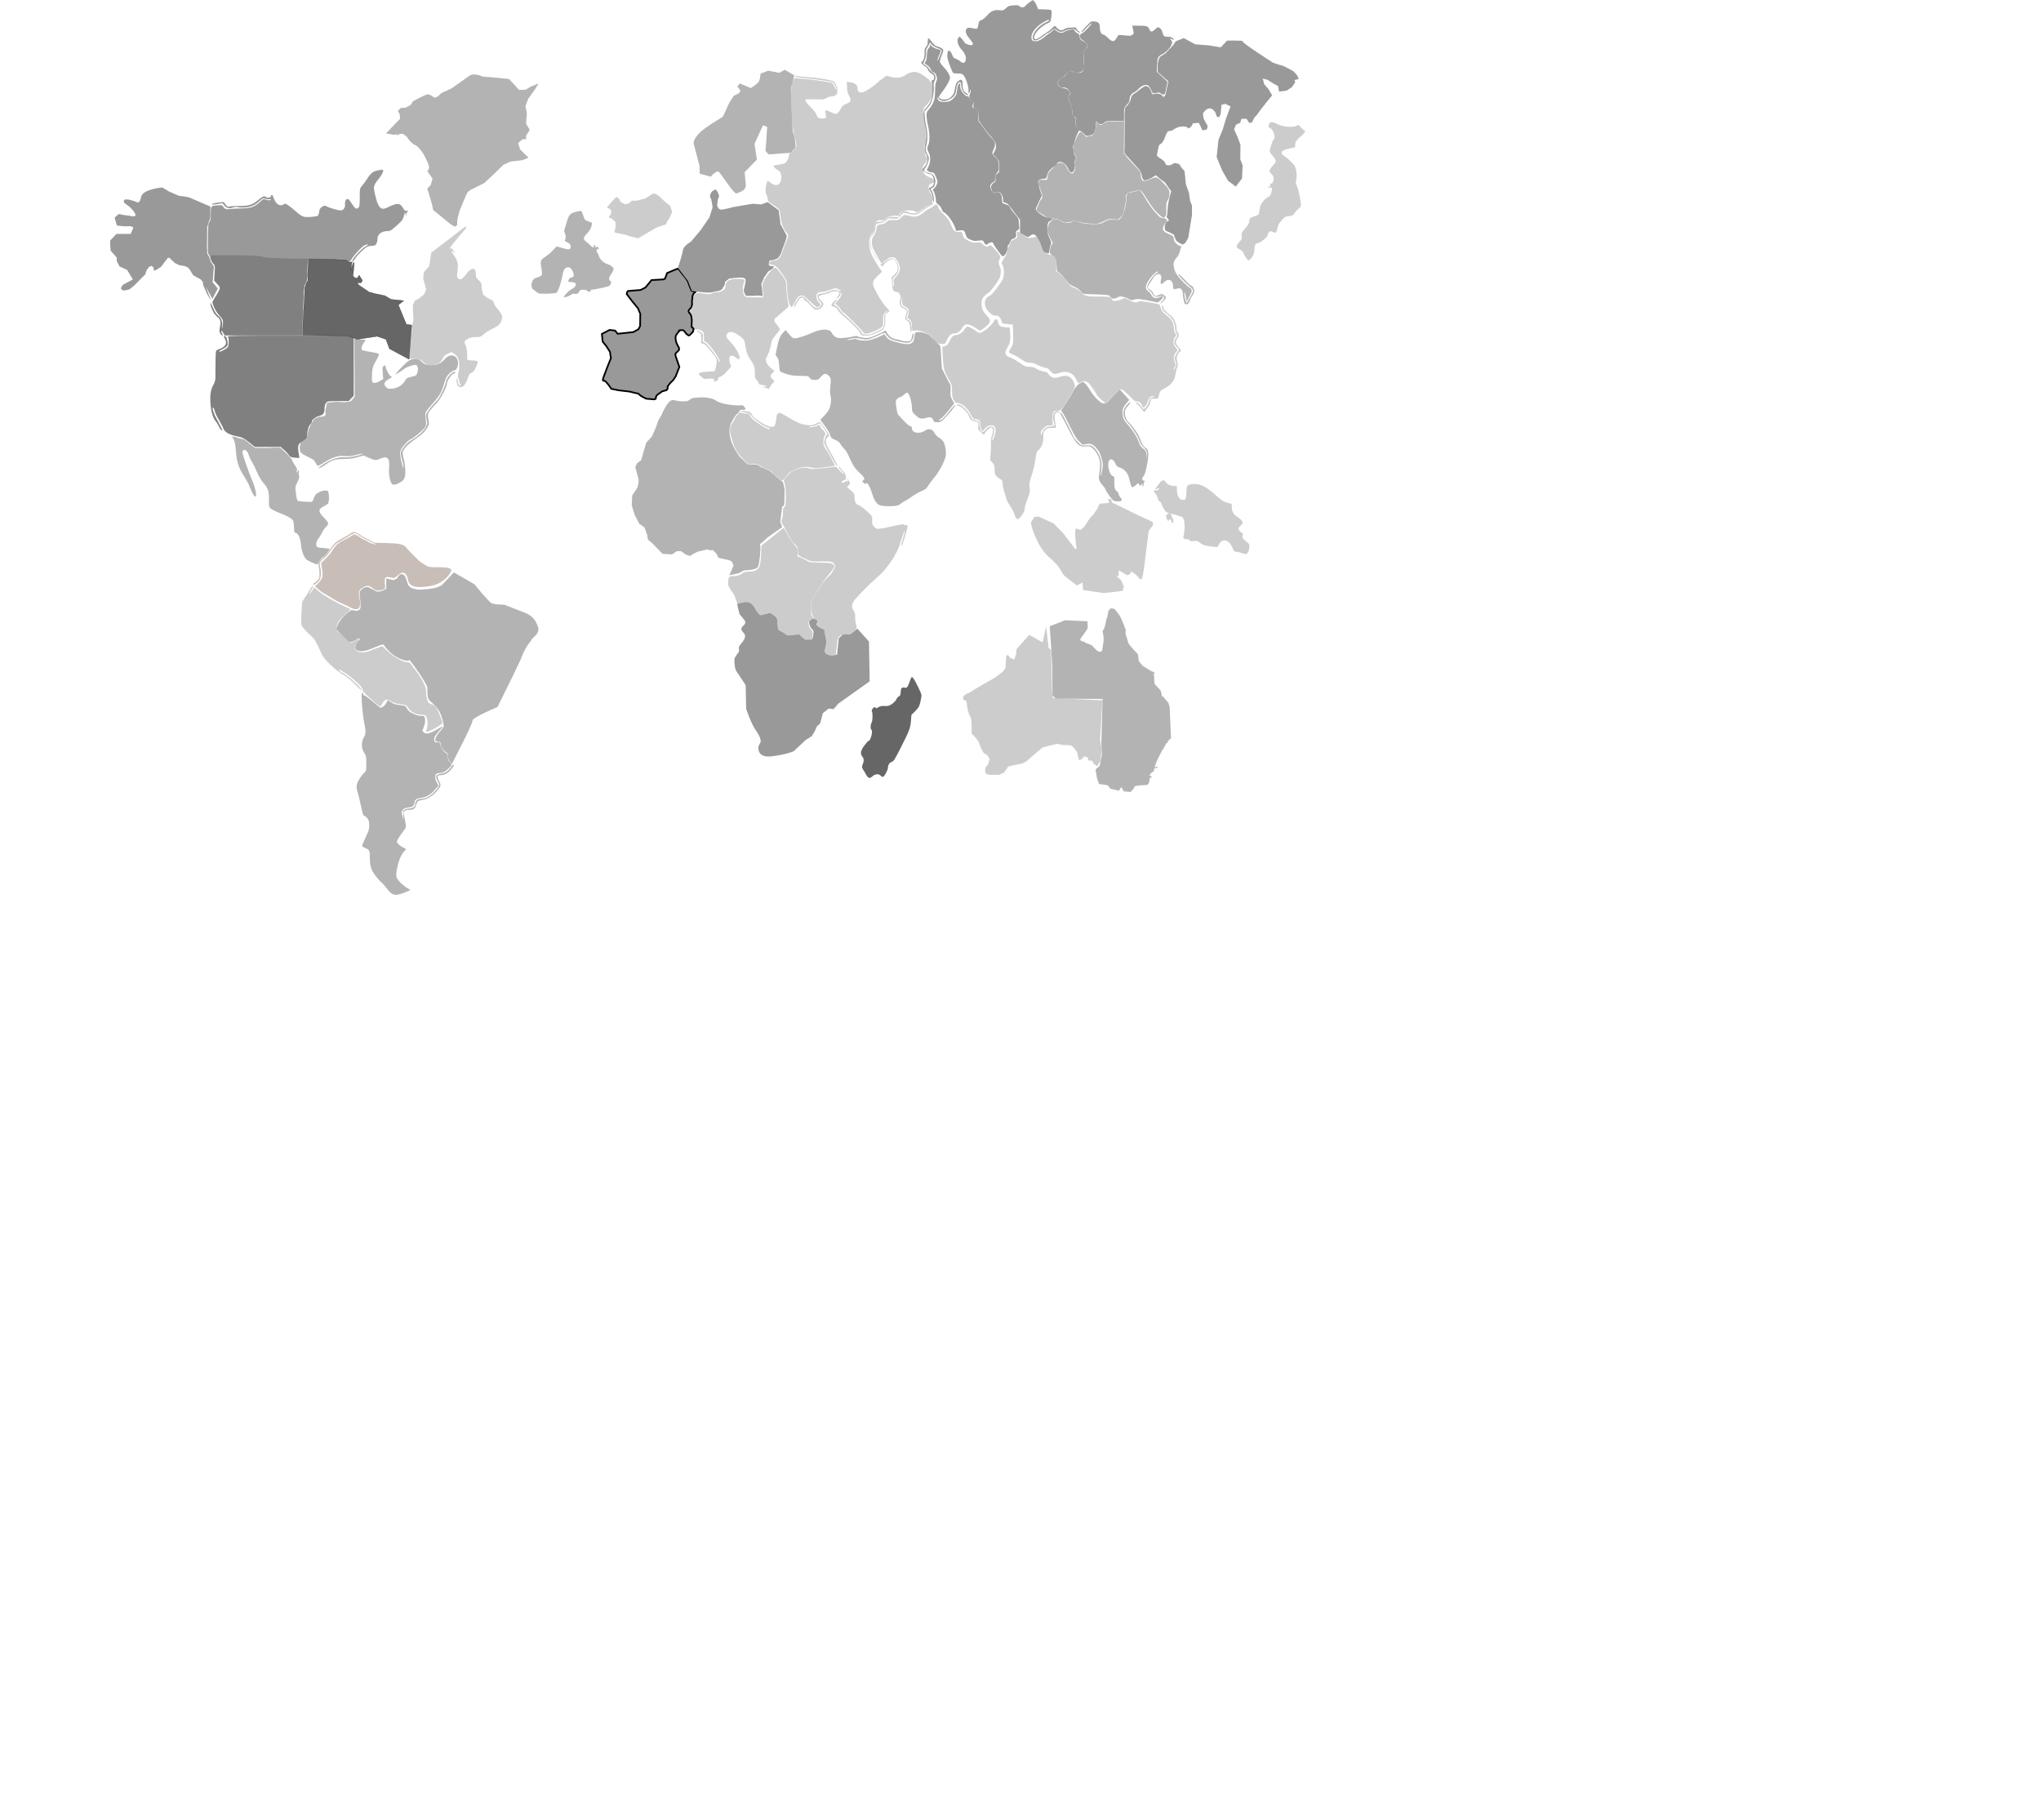 <?xml version="1.0" encoding="utf-8"?>
<!-- Generator: Adobe Illustrator 18.0.0, SVG Export Plug-In . SVG Version: 6.00 Build 0)  -->
<!DOCTYPE svg PUBLIC "-//W3C//DTD SVG 1.1//EN" "http://www.w3.org/Graphics/SVG/1.1/DTD/svg11.dtd">
<svg version="1.1" id="svg" xmlns:svg="http://www.w3.org/2000/svg"
	 xmlns="http://www.w3.org/2000/svg" xmlns:xlink="http://www.w3.org/1999/xlink" x="0px" y="0px" viewBox="0 0 1216.4 1084.7"
	 enable-background="new 0 0 1216.4 1084.7" xml:space="preserve">
<g id="Greenland">
	<g id="path27138">
		<path fill="#B3B3B3" d="M230,79.5l8.4-8.7c0,0,0-3.7-1-4.1c-1-0.4,1.5-2.4,1.5-2.4l2.7-0.1l3.1-1.6l1.4-2.2c0,0,7.9-4.5,9.2-4.2
			c1.4,0.2,3.5,2,3.5,2l1.7-0.4l2.7-2.4l5.9-2.7l11.3-8l2.1-0.4l3.1,0.5l1.6,0.7l2.7,0.4h1.6l10,1l1.9,0.2l6,6.5l3.8-0.1l3.2-1.9
			l4.6-1.9l-2.2,3.6l-3.9,5.4c0,0-2,4.7-1.7,4.9c0.2,0.2,0.8,4.1,0.8,4.1s-0.7,6-0.3,6.4c0.4,0.4,2,3.3,2,3.3l-2.2,3.5l0.1,2.1
			l-2.1-0.1l-2.7,2.4l1.2,3.8L315,94l-3.9,1.5l-7,0.8l-4.2,2l-5.2,5.1l-6.1,5.7l-6.8,3.4c0,0-2.7,1-3.6,2.9
			c-0.9,1.9-4.2,9.9-4.2,9.9l-1.3,4.9c0,0-0.6,4.1,0,3.7c0.6-0.4-1.6,1.2-1.6,1.2l-2.7-1.6l-6-4.9l-4.2-3.4l-0.8-3.7l-2.2-7.5
			l-0.6-1.5l2.1-2.3l1.1-3.7l-3.1-4.5l0.1-0.4l0.5-0.2c0,0,0.6-1.5,0.4-2.3c-0.2-0.8-1-2.7-1-2.7l-1.9-3.9c0,0-2.9-5.1-5.6-6.2
			c-2.7-1.2-4.8-4.9-4.8-4.9l-2.4-1.7l-1.8,0.2l-1.2,0.6l-0.6,0.1l0.5-0.5l-2.2,0.2L230,79.5z"/>
		<path fill-opacity="0" stroke="#000000" stroke-width="2.000000e-03" d="M230,79.5l8.4-8.7c0,0,0-3.7-1-4.1
			c-1-0.4,1.5-2.4,1.5-2.4l2.7-0.1l3.1-1.6l1.4-2.2c0,0,7.9-4.5,9.2-4.2c1.4,0.2,3.5,2,3.5,2l1.7-0.4l2.7-2.4l5.9-2.7l11.3-8
			l2.1-0.4l3.1,0.5l1.6,0.7l2.7,0.4h1.6l10,1l1.9,0.2l6,6.5l3.8-0.1l3.2-1.9l4.6-1.9l-2.2,3.6l-3.9,5.4c0,0-2,4.7-1.7,4.9
			c0.2,0.2,0.8,4.1,0.8,4.1s-0.7,6-0.3,6.4c0.4,0.4,2,3.3,2,3.3l-2.2,3.5l0.1,2.1l-2.1-0.1l-2.7,2.4l1.2,3.8L315,94l-3.9,1.5l-7,0.8
			l-4.2,2l-5.2,5.1l-6.1,5.7l-6.8,3.4c0,0-2.7,1-3.6,2.9c-0.9,1.9-4.2,9.9-4.2,9.9l-1.3,4.9c0,0-0.6,4.1,0,3.7
			c0.6-0.4-1.6,1.2-1.6,1.2l-2.7-1.6l-6-4.9l-4.2-3.4l-0.8-3.7l-2.2-7.5l-0.6-1.5l2.1-2.3l1.1-3.7l-3.1-4.5l0.1-0.4l0.5-0.2
			c0,0,0.6-1.5,0.4-2.3c-0.2-0.8-1-2.7-1-2.7l-1.9-3.9c0,0-2.9-5.1-5.6-6.2c-2.7-1.2-4.8-4.9-4.8-4.9l-2.4-1.7l-1.8,0.2l-1.2,0.6
			l-0.6,0.1l0.5-0.5l-2.2,0.2L230,79.5z"/>
	</g>
</g>
<g id="NorthWestTerritory">
	<path id="path11771" fill="#999999" d="M209.9,153.9c1.5-2.4,5.7-6.9,7.3-7.7c1.8-0.9,3-0.8,1.3,0.2c-3.4,1.8-10,9.4-8.2,9.4
		c0.2,0,0.9-0.9,1.6-2c1.4-2.2,5.7-6.3,7.2-6.9c0.6-0.2,1.7-0.4,2.5-0.4c0.8,0,1.6-0.2,1.9-0.3c0.9-0.6,1.5-2.2,1.5-4
		c0-2.7,2.5-4.5,6.1-4.5c1.4,0,2.1-0.4,4.9-2.9c3.8-3.4,4.1-3.8,4.8-6.4l0.6-2l0.3,1.3l0.3,1.3l0.1-1.2c0-0.7,0.4-1.4,0.8-1.6
		c0.7-0.4,0.7-0.5,0-0.5c-0.4,0-1-0.1-1.3-0.1c-0.3,0-1-0.9-1.6-1.9c-1.6-2.8-3.3-2.9-8.6-0.3c-3.4,1.7-4.6,1.4-6.2-1.9
		c-0.7-1.3-1.8-5.6-2.3-8.8c-0.3-1.7,0.6-3.6,3-6.4c1.7-2,2.9-4.6,2.4-5c-0.5-0.5-4.8,0.4-6.1,1.3c-0.8,0.5-2.3,2.2-3.3,3.8
		c-1,1.6-2.5,3.6-3.2,4.4c-1.3,1.5-1.3,1.6-1.3,6.9c0,4.6-0.1,5.4-0.8,6.1c-1.1,1-2,0.6-3.6-2c-0.8-1.2-1.7-2.5-2-2.8
		c-1.3-1.3-2.6,0.5-2.4,3c0.2,1.8-1,3.4-2.6,3.4c-1.4,0-6.7-1.5-8.5-2.5c-1-0.5-1.3-0.5-2.6,0.4c-1.2,0.8-1.5,1.4-1.7,2.9
		c-0.1,1-0.5,2.1-0.7,2.3c-0.6,0.6-6.2,1.1-8.2,0.7c-0.9-0.2-2.3-1-3.3-1.8c-3.1-2.7-4.8-4.1-6.5-5.2c-1.5-1-1.8-1.1-2.3-0.5
		c-0.4,0.4-1.2,0.6-1.9,0.6c-1.9,0-3.4-1.8-4.6-5.4c-0.3-0.9-1.2-1-1.2-0.1c0,0.8-2.1,1.4-2.8,0.7c-1-1-2.3-0.5-4.9,1.7
		c-3.2,2.8-5.8,3.6-11.1,3.5c-2.2,0-4.7,0.1-5.5,0.3c-1.4,0.3-1.7,0.2-2.5-0.8c-0.5-0.6-1-1.4-1.1-1.6c-0.2-0.6-7.4,0.5-7.4,1.1
		c0,0.4,2.4,0.2,5.1-0.4c1.2-0.3,1.5-0.1,2.3,1.1c1.2,1.6,3.3,2.2,5.2,1.3c0.8-0.4,1.8-0.5,2.6-0.3c2.2,0.5,5.2,0.4,7.4-0.2
		c2.8-0.8,3.7-1.4,5.9-3.4c1.9-1.7,2-1.8,3.6-1.3c0.9,0.3,2,0.4,2.4,0.2c0.4-0.1,0.7-0.1,0.7,0.2c0,0.6-1.9,0.6-3.3,0
		c-1-0.5-1.3-0.3-3.1,1.4c-3.3,3-5.4,3.8-11,3.9c-2.7,0-5.8,0.2-7.1,0.4c-1.9,0.2-2.4,0.1-3.2-0.6c-0.5-0.5-1-1.1-1.1-1.4
		c-0.1-0.3-1.2-0.4-3.3-0.2c-3.7,0.3-3.7,0.3-3.7,5.5c0,2.4-0.2,3.6-0.8,4.4c-0.7,0.9-0.8,2.4-0.9,9.9c-0.1,8.5-0.1,8.9,0.8,9.8
		c0.9,1,0.9,1,15.8,1c13.5,0,15,0.1,16,0.8c1,0.7,3.1,0.8,25,0.9c19.4,0.1,24.2,0.3,25.1,0.8C208.5,156,208.7,155.9,209.9,153.9z"/>
</g>
<g id="Venezuela">
	<path id="path12167" fill="#C8BEB7" d="M214,362.3c0.7-1.1,0.9-3.6,0.4-5c-0.7-1.9-0.6-4.7,0.1-5.8c0.8-1.1,3.3-2.4,4.8-2.4
		c0.6,0,1.8,0.6,2.8,1.4c1.3,1.2,2,1.4,3.4,1.4c1,0,2.4-0.3,3-0.6c1.2-0.5,1.2-0.5,0.9-3.5c-0.4-3.9,0.1-4.4,3.4-3.7
		c2.2,0.5,2.2,0.5,4-1c2.6-2.2,3.7-2.4,5-0.9c0.6,0.7,1.2,2,1.3,3c0.6,3.9,3.6,5.2,10.6,4.4c5.1-0.6,7.6-1.5,11-4.1
		c2.3-1.7,4.7-5.3,4.2-6.1c-0.6-1-3-1.4-8-1.4c-5.1,0-5.3,0-7.6-1.4c-1.3-0.8-2.6-1.6-2.9-1.9c-1.4-1-7.4-7.2-8.2-8.3
		c-1.4-2-4-2.6-11.9-2.8l-7.1-0.2l-3.9-2c-2.2-1.1-4.7-2.6-5.7-3.3c-1.8-1.3-3.2-1.4-4.7-0.2c-0.4,0.3-1.8,1.2-3.3,2
		c-5.9,3.2-6.2,3.5-9,7.6c-1.5,2.2-3.6,4.7-4.5,5.4c-2.2,1.6-2.7,2.9-2.1,5c0.2,0.9,0.4,2.8,0.4,4.2c0,2.2-0.2,2.7-1.2,3.8
		c-0.7,0.7-1.6,1.4-2.1,1.7s-0.7,0.6-0.6,0.8c0.6,0.6,3.3-1.5,4.1-3.1c0.8-1.7,0.9-4.8,0.2-7.6c-0.4-1.7-0.4-2.1,0.3-3.1
		c0.4-0.6,1.3-1.5,2-1.9c0.7-0.4,2.4-2.4,3.8-4.5c2.4-3.6,2.8-4,6.7-6.2c2.3-1.3,4.8-2.8,5.7-3.4c1.9-1.2,2.5-1.2,4,0
		c1.1,0.9,7.1,4.1,10.3,5.5c1,0.4,0.9,0.5-0.5,0.2c-0.9-0.1-2.9-0.9-4.3-1.8c-1.5-0.8-2.8-1.5-2.9-1.5c-0.1,0-1.1-0.6-2.1-1.3
		c-2-1.3-3.1-1.6-3.5-0.9c-0.1,0.2-1.7,1.1-3.4,2c-5.3,2.7-6.6,3.7-8.5,6.8c-1,1.6-2.9,4-4.4,5.4l-2.6,2.5l0.5,3.5
		c0.3,1.9,0.4,4.1,0.2,4.9c-0.3,1.4-3.3,5-4.2,5c-0.9,0,3.1,3.6,5.2,4.7c1.2,0.6,3.1,1.8,4.3,2.6c1.2,0.8,3.6,2.2,5.5,3
		c1.9,0.8,4.4,2,5.6,2.6C210.8,363.3,213.3,363.4,214,362.3z"/>
</g>
<g id="Peru">
	<path id="path12223" fill="#CCCCCC" d="M260.6,433.2c1.7-1,3.1-2.1,3.1-2.4c0-0.7-1.9-5.7-3.1-8.2c-0.9-1.8-1.3-2.2-3.1-2.8
		c-1.8-0.6-2.2-1-2.8-2.5c-0.4-1-0.7-3-0.7-4.5c0-2.4-0.3-3.3-1.9-6.6c-1.1-2.1-3-5-4.2-6.5c-1.2-1.5-2.6-3.2-3-3.9
		c-0.6-1-1.1-1.2-2.3-1.2c-2.4,0-7.8-3.1-11.6-6.6l-3.2-3l-2.6,1c-1.5,0.5-3.8,1.4-5.3,2c-3.1,1.2-6.3,0.9-7.7-0.5
		c-1.2-1.2-1-2.4,0.7-4.1c0.8-0.8,1.5-1.7,1.5-2c0-0.8-1.5-0.5-3.2,0.6c-0.9,0.6-1.9,1-2.3,0.9c-0.4-0.1-1.5-1.2-2.5-2.4
		c-1-1.2-2.6-2.6-3.7-3.2c-2.4-1.3-2.7-2.6-1.6-5.5c0.7-1.8,1.5-2.8,4.3-5.3c1.9-1.7,3.5-3.1,3.5-3.3s-1.4-0.9-3.2-1.7
		c-6.3-2.8-13.7-7.2-16.5-9.8l-1.8-1.7l-1.4,2c-0.8,1.1-1.5,2-1.6,2c-0.3,0,0.6-1.7,1.7-3.2c0.5-0.7,0.7-1.4,0.6-1.5
		c-0.3-0.3-1,0.3-1.7,1.6c-0.3,0.5-1.5,2.4-2.7,4.3l-2.2,3.4l-0.4,6c-0.2,3.3-0.3,6.7-0.1,7.4c0.2,1.4,1.7,3.2,5.8,6.9
		c2.2,2,2.8,3,5.9,9.9c1.1,2.6,2.1,3.8,5.4,7.1c2.6,2.5,5.3,4.7,7.6,6c2.5,1.4,4.8,3.3,7.6,6.2c2.2,2.3,3.9,3.7,3.7,3.2
		c-0.7-2.1-8.5-9-11.8-10.6c-0.9-0.4-1.7-1-1.7-1.2c0-0.2,0.1-0.4,0.2-0.4c0.6,0,5.2,3,7.2,4.7c5.3,4.5,6.7,6.2,6.8,7.9
		c0,0.7,8.9,8.8,10.2,9.3c0.2,0.1,0.8-0.7,1.3-1.7c0.9-1.8,2.3-2.7,3.5-2.3c0.4,0.1,1.4,0.7,2.2,1.2c0.8,0.5,2.6,1.1,4,1.3
		c4.5,0.5,4.7,0.6,6,2.6c1.4,2.3,4.5,3.8,7.7,3.8c1.3,0,2.2,0.2,2.6,0.7c1,1.1,1.3,5.9,0.6,7.6c-0.3,0.8-0.6,1.7-0.6,1.9
		C254,436.6,257.4,435.2,260.6,433.2z"/>
</g>
<g id="Argentina">
	<path id="path12297" fill="#B3B3B3" d="M239.7,532.4c1.3-0.5,3-1.1,3.7-1.5l1.2-0.6l-2-1.2c-2.8-1.7-5.6-4.6-6.2-6.2
		c-0.3-1-0.3-2.2,0-4.1c1-5.7,2.5-9.4,4.6-11.6l1.1-1.2l-2.4-1.3c-1.3-0.7-2.6-1.8-2.9-2.4c-0.4-1-0.3-1.4,1.4-3.9
		c1-1.5,2.3-3.4,2.9-4.1c1-1.3,1-1.4,0.4-4.9c-0.4-1.9-0.8-3.9-0.9-4.4c-0.4-1.3,0.8-2.4,2.9-2.4c2.9,0,3.9-0.6,4.5-2.9
		c0.6-2.3,1-2.6,3.9-3c2.7-0.4,6.1-2.5,8.2-5c2.9-3.4,2.9-3.7,1.6-6.2c-1.4-2.8-1.2-3.6,1.1-3.6c2.4,0,5-1.7,7.1-4.7
		c0.8-1.2,0.9-1.4,0.3-1.4c-0.4,0-0.7,0.2-0.7,0.4c0,0.2-0.9,1.3-1.9,2.4c-1.4,1.4-2.4,2-3.6,2.2c-4.4,0.7-4.9,1.5-3.1,4.7
		c1,1.7,1,2.1,0.5,3.3c-0.3,0.7-1.8,2.4-3.2,3.8c-2.6,2.4-5,3.5-7.7,3.5c-1.6,0-3,1.2-3,2.6c0,1.8-1,2.8-3.2,3c-1,0.1-2.4,0.4-3,0.7
		c-1,0.5-1.1,0.7-1,3.4l0.1,2.8l-0.6-2.4c-0.6-2.2-0.5-2.5,0.2-3.5c0.6-0.9,1.4-1.2,3.4-1.5c2.2-0.3,2.7-0.6,3.2-1.5
		c0.3-0.6,0.5-1.5,0.5-1.9c0-1.2,1.4-2,3.7-2.3c3.2-0.4,5.8-1.9,8.3-4.8l2.2-2.5l-1-2c-1.7-3.4-1.1-5.5,1.4-5.5
		c0.7,0,1.9-0.3,2.7-0.6c1.5-0.6,4.7-3.6,4.7-4.4c0-0.2-0.5-1-1.1-1.7c-0.8-0.9-1.1-1.8-1.1-3.1c0-1.4-0.2-1.8-1.1-2.2
		c-1.3-0.5-3.1-3.2-3.5-5.2c-0.3-1.3-0.4-1.4-1.6-1.2c-1.1,0.2-1.4,0.1-1.8-0.8c-0.6-1.4,0.1-2.9,2.9-6.1c1.1-1.2,2-2.3,2-2.5
		c0-0.1-0.7,0.2-1.7,0.8c-5.5,3.4-8.1,4.1-9.5,2.7l-0.9-0.9l0.9-2.5c0.7-1.8,0.9-3,0.7-4.4c-0.3-2-0.4-2.1-2.8-2
		c-0.6,0-2.4-0.5-4-1.2c-2.2-1-3.1-1.7-3.9-3.1c-1-1.7-1.1-1.8-4.2-2.1c-1.7-0.2-3.5-0.6-4-0.9c-0.5-0.3-1.4-0.9-2.1-1.3l-1.2-0.8
		l-0.9,1.7c-0.7,1.5-2.4,2.8-3.5,2.8c-0.2,0-2.4-1.8-4.9-3.9c-3.1-2.6-4.7-3.8-4.9-3.4c-0.2,0.3-0.3,0.1-0.3-0.4
		c0-1.4-0.8-1.6-1-0.3c-0.4,2,0.5,12.2,1.4,16.7c1.2,5.6,1.1,6.8-0.3,9.3c-1.5,2.7-1.4,6.3,0.4,9c1.1,1.7,1.2,2.2,1.2,6.2
		c0,4.4,0,4.5-1.3,5.6c-0.7,0.7-2,2.4-2.9,3.8c-1.7,2.9-2,4.7-1,7.6c0.3,0.9,1.2,4.5,1.9,7.8c1.1,5.2,1.4,6.2,2.2,6.5
		c0.5,0.2,1.4,0.9,1.9,1.6c1.2,1.5,1.3,5.7,0.2,8.1c-0.4,0.9-1.4,3.1-2.2,4.8c-0.8,1.8-1.4,3.4-1.2,3.6c0.1,0.2,0.9,0.7,1.7,1
		c2.5,1,2.8,1.7,2.8,5.2c0,5.4,0.7,7.9,3.4,11.4c1.3,1.7,2.9,3.5,3.6,4c0.7,0.5,2.1,2.2,3.2,3.6C233.5,533.4,235.2,534,239.7,532.4z
		"/>
</g>
<g id="Brazil">
	<g id="path27119">
		<path fill="#B3B3B3" d="M270.5,341.1l12.3,7.1c0,0,5.4,6.8,9.5,10.8c1.5,1.5,8.1,1.3,8.1,1.3l13.6,5.3c5.2,2.8,5.5,5.5,6.8,8.3
			c0.6,4.5-3.3,5.4-4.3,7.8c-4.2,5.1-6,10.9-6,10.9l-5.4,11.3l-8.6,17.4c0,0-15.1,6.3-14.9,8.1c0.3,1.8-12.4,26-12.4,26
			c-1.2-2-2.7-2.9-2.2-6.3c-0.9-0.8-4.6-2.3-4.5-6.8c-3.3-0.9-2.5-0.3-3.1-1c0.1-3.3,3.3-5.6,5.1-8.4c-1.4-10.6-6-12.9-7.3-14.4
			c-0.5-0.4-0.6-0.2-1.6-1.7c-1-0.4-0.9-7.3-0.9-7.3s-1.5-4.4-10.8-16.5c0.9,2.1-9.3,0.1-15.1-8.6c-1.2-1.9-12,6.4-16.6,2.7
			c-1.8-1.4,1.7-5.7,2.4-5.7c-0.2-1.1-0.7-0.9-1.2-0.8c-2.4,1.1-4.9,3.5-6.7,0.5l-6.3-6c0.4-2.9,2.9-7.5,9.1-11.6
			c1.4,0,3.9,1.7,5.4-1.2l-0.1-4.6c-0.6-1.9-0.6-3.6-0.2-5.4c1.8-2.5,4-2.7,5.2-2.3l4.5,2.4c0,0,2.6,0.7,5.9-1.6l0-6.1l4.2,1
			l2.1-0.9c1-1.6,1.9-3.2,3.8-2.5c0.5,0.4,1,0.9,1.4,1.7l1.7,4.9l1.8,1.5l3.7,1l3.2-0.1c6.2-0.5,8.5-1,11.3-2.7L270.5,341.1z"/>
		<path fill-opacity="0" stroke="#000000" stroke-width="2.000000e-03" d="M270.5,341.1l12.3,7.1c0,0,5.4,6.8,9.5,10.8
			c1.5,1.5,8.1,1.3,8.1,1.3l13.6,5.3c5.2,2.8,5.5,5.5,6.8,8.3c0.6,4.5-3.3,5.4-4.3,7.8c-4.2,5.1-6,10.9-6,10.9l-5.4,11.3l-8.6,17.4
			c0,0-15.1,6.3-14.9,8.1c0.3,1.8-12.4,26-12.4,26c-1.2-2-2.7-2.9-2.2-6.3c-0.9-0.8-4.6-2.3-4.5-6.8c-3.3-0.9-2.5-0.3-3.1-1
			c0.1-3.3,3.3-5.6,5.1-8.4c-1.4-10.6-6-12.9-7.3-14.4c-0.5-0.4-0.6-0.2-1.6-1.7c-1-0.4-0.9-7.3-0.9-7.3s-1.5-4.4-10.8-16.5
			c0.9,2.1-9.3,0.1-15.1-8.6c-1.2-1.9-12,6.4-16.6,2.7c-1.8-1.4,1.7-5.7,2.4-5.7c-0.2-1.1-0.7-0.9-1.2-0.8c-2.4,1.1-4.9,3.5-6.7,0.5
			l-6.3-6c0.4-2.9,2.9-7.5,9.1-11.6c1.4,0,3.9,1.7,5.4-1.2l-0.1-4.6c-0.6-1.9-0.6-3.6-0.2-5.4c1.8-2.5,4-2.7,5.2-2.3l4.5,2.4
			c0,0,2.6,0.7,5.9-1.6l0-6.1l4.2,1l2.1-0.9c1-1.6,1.9-3.2,3.8-2.5c0.5,0.4,1,0.9,1.4,1.7l1.7,4.9l1.8,1.5l3.7,1l3.2-0.1
			c6.2-0.5,8.5-1,11.3-2.7L270.5,341.1z"/>
	</g>
</g>
<g id="CentralAmerica">
	<path id="path12123" fill="#B3B3B3" d="M190.2,334.7c0.5-0.9,1.5-2.2,2.4-2.7c1.3-0.9,3.8-4.2,3.8-4.9c0-0.1-1.4-0.3-3.2-0.5
		c-4.4-0.3-4.7-0.5-4.7-2.5c0-1.1,0.4-2.1,1.3-3.2c0.7-0.9,1.7-2.5,2.2-3.6c0.5-1.1,1.5-2.6,2.3-3.3c0.7-0.7,1.3-1.6,1.3-2.1
		c0-0.5-1.1-2-2.4-3.3c-3.7-3.7-3.7-5.2-0.2-6.9c1-0.5,2.2-1.3,2.5-1.7c0.6-0.9,0.8-4,0.3-6.3c-0.3-1.3-0.4-1.4-2-1.4
		c-1.9,0-4.6,1.2-5.7,2.5c-0.4,0.5-1,1.6-1.2,2.4c-0.3,0.9-0.8,1.7-1,1.8c-0.9,0.3-8-0.2-8.5-0.6c-0.3-0.2-0.6-1.4-0.8-2.7
		c-0.2-1.3-0.4-3.1-0.5-4c-0.2-1.3,0.1-2.2,1.1-4.3c1.1-2.1,1.3-2.9,1-3.9c-0.2-0.7-0.3-1.7-0.1-2.2c0.3-1.1-0.5-1.2-0.9-0.2
		c-0.2,0.4-0.4,0.6-0.5,0.5c-0.1-0.1,0-0.6,0.2-1.1c0.4-0.7,0.2-1.3-1.1-3.2c-0.8-1.3-1.7-2.7-1.8-3.1c-0.2-0.6,1.1,0.7-0.6-1.1
		l-2.1-2.4l-2.3-2.1c-2.3-2.1-0.1-2.1-9.6-1.7c-2.5,0.1-5-0.1-7.4,0c-1-0.7-4.2-3.4-3.2-2.4c0,0-2.4-2.6-4.3-2.9
		c-1.2-0.2-2.5-0.5-3-0.8c-0.6-0.3-2-0.6-2-0.4c0,0.2,0.3,0.2,0.1,0c-0.2-0.2-1.6-0.4-2-0.7c-0.5-0.4,0.6-0.1,1.4,1.7
		c1,2,1.3,3.5,1.5,6.5c0.5,6.7,1.4,9.9,3.8,14c3.4,5.5,3.7,6.1,4.6,8.5c0.5,1.2,1.3,2.9,1.8,3.9c2.8,4.6,2.5-1.2-0.5-8.3
		c-1.8-4.2-4.4-11.4-5.5-15.4c-0.5-1.6-0.1-2.5,1.1-2.5c1,0,2.1,1.6,2.7,3.7c0.2,0.7,0.9,2.2,1.6,3.3c0.7,1.1,2.1,3.9,3.1,6.3
		c1.1,2.5,2.6,5,3.6,6.2c2.9,3.1,3.6,5.2,3.5,10.1c-0.1,4,0,4.3,1,5.3c0.6,0.6,3.2,1.9,5.9,2.9c2.6,1,5.4,2.4,6.3,3.1
		c1.5,1.2,1.5,1.4,1.7,4.8c0.1,3.3,0.2,3.6,1.2,3.8c1.5,0.4,2.7,3.4,3,7.3c0.3,3.4,1.8,7.2,3.3,8.6c0.8,0.7,5.6,2.8,6.5,2.9
		C189.1,336.3,189.7,335.6,190.2,334.7z"/>
</g>
<g id="EasternUnitedStates">
	<path id="path12031" fill="#B3B3B3" d="M238.7,287.4c2.5-1.6,3.1-3.2,2.8-8c-0.1-2.3-0.6-5.2-1-6.4c-0.4-1.3-0.6-2.8-0.5-3.5
		c0.5-2.1,3.2-4.9,7.9-8.1c3.5-2.4,4.8-3.6,6.2-5.7c1.4-2.1,1.7-2.9,1.5-4.1c-0.9-5.4-1-5,2.1-8.6c0.9-1,2.3-2.7,3.3-3.7
		c1.8-2,5.3-8.8,5.3-10.4c0-2,3.1-6.4,4.4-6.4c0.3,0,0.6-0.2,0.6-0.5c0-0.9-1.3-0.5-2.6,0.8c-1.8,1.7-2.7,3.3-3.1,5.4
		c-0.4,2.4-3.8,9.3-5,10.3c-1.7,1.4-6.3,7.2-6.6,8.4c-0.2,0.6,0,2.1,0.3,3.3c0.5,2.1,0.5,2.3-0.8,4.7c-1.3,2.4-5,5.5-8.8,7.7
		c-2.6,1.5-5.9,5.7-5.9,7.7c0,0.5,0.3,1.8,0.6,2.8c0.8,2.4,1.4,6.1,0.9,5.6c-0.4-0.4-1.4-4.5-1.8-7.7c-0.2-1.1,0-2.2,0.7-3.5
		c0.9-1.8,4.7-5.7,5.5-5.7c0.8,0,7.1-5.1,8.2-6.7c1.2-1.6,1.2-2.2,0.7-6.7c-0.3-2.8-0.7-2.2,6.1-10.1c2.3-2.6,3.6-5.1,4.6-8.4
		c1.4-4.9,2-6,3.8-7.6c1-0.9,2.2-1.6,2.7-1.6c1.7,0,3.2-4.6,1.3-7.3c-2-2.8-5.3-1.6-7.1,0.7c0,0-2.3,2.8-5.4,3.3
		c-3.8,0.5-6.5,0-8.2-1.7c-1.9-1.8-2.8-2.1-5.3-1.7c-1.7,0.3-2.6,0.8-5,3.1c-1.6,1.5-3.5,3.6-4.3,4.5l-1.3,1.7l2.1-1.2
		c1.2-0.7,2.6-1.7,3.2-2.2c1-1,5.2-2.5,6.9-2.5c1.1,0,1.7,2.1,1.2,4.2c-0.6,2.1-0.8,2.3-4,3c-2.2,0.5-2.6,0.7-3.5,2.3
		c-1.4,2.5-4.6,4.5-7.7,4.7c-2.2,0.2-2.6,0.1-3.6-0.9c-1.7-1.7-1.2-3.3,1.6-4.8c2-1.1,2.2-1.3,1.3-1.6c-1-0.4-3.2-4.5-3.2-6
		c0-0.7-0.1-0.7-1-0.2c-0.9,0.5-0.9,0.9-0.7,4.1l0.3,3.6l-1.9,1.2c-1,0.6-2.4,1.2-3.2,1.2c-1.1,0-1.4-0.2-1.6-1.5
		c-0.1-0.8-0.1-3.1,0.1-5.1c0.3-2.9,0.7-4.1,2.3-6.6c1-1.7,1.8-3.4,1.7-3.8c-0.1-0.5-1.3-0.9-4.5-1.4c-2.4-0.4-4.7-0.9-5.1-1
		c-1.2-0.5-1-2.1,0.6-4.5c1.7-2.5,1.6-1.5-2.2-2.1l-3.4-0.5l0.1,17.3l0.1,17.3l-1.6,2.1c-0.9,1.2-3,1-3.5,1.2
		c-0.5,0.2-5.7-0.2-5.7-0.2l-5.7,0.6l-0.8,3.8c-0.8,2.8,1.2,3.6-1.6,4.4c-1.2,0.4-2.8-0.2-3.1,0.6c0,0-1.6,0.3-2.1,0.9
		c-0.7,0.9-3.5,5.4-3.7,7.6l-0.7,4l-3.6,2l-0.7,2.9l0.2,2.4c0.4,2.6,7.5,4.2,8.6,6.1c0.9,1.5,1.7,2.8,1.9,2.9
		c0.2,0.1,1.6-0.6,3.2-1.6c4.3-2.8,8.6-4.5,11.3-4.3c4.3,0.3,5.5,0.2,8.8-0.7c4-1.1,4.4-1.1,2.6-0.2c-1.9,1-7.8,2-10.4,1.7
		c-3.5-0.4-9.3,1.9-14,5.5c-2.2,1.7-0.2,1.2,2.3-0.5c4.8-3.4,6.4-3.9,11.8-4c3.6,0,5.8-0.3,8.3-1.1l3.5-1l2.6,1.2
		c4,1.8,4.9,1.9,7.2,0.8c4.4-2,5.9-0.6,5.4,5.4c-0.3,3.8,0.5,8.3,1.8,9.8C234.6,289.1,236.6,288.7,238.7,287.4z"/>
</g>
<g id="WesternUnitedStates">
	<path id="path11997" fill="#808080" d="M178.1,270.7c-0.9-5.3-0.6-6.1,2.4-7.9c2.4-1.4,2.6-1.7,2.6-3.6c0-2.8,0.8-5.4,1.9-6.4
		c0.5-0.4,0.9-1.2,0.9-1.7c0-1,2.3-2.7,4.2-3.2c2.5-0.6,3.3-1.7,3.3-4.3c0-1.5,0.4-2.9,0.9-3.5c0.8-1,1.3-1.1,7.2-1.1h6.3l1.5-1.6
		l1.5-1.6v-17.9v-17.9h-37.8c-32.6,0-37.8,0.1-37.2,0.7c0.4,0.4,0.6,1.8,0.5,3.5c-0.2,2.7-0.3,2.8-2.6,4.2c-1.4,0.8-2.8,1.3-3.1,1.2
		c-0.4-0.1,0.5-0.8,2-1.5c1.5-0.7,2.8-1.7,3-2.3c0.4-1.2-0.2-4.3-1-5.1c-1.1-1.1-1.6-0.6-0.8,0.8c1.9,3.1,0.8,5.2-3.6,6.7
		c-1.5,0.5-1.6,0.7-1.7,4c0,1.9-0.1,5.2-0.1,7.3c0,2.1,0,4.7,0,5.8c0,1.1-0.5,2.8-1.2,4c-1.7,2.7-2.2,6.7-1.7,12.1
		c0.5,4.8,1.5,7.8,3.3,10c0.6,0.7,1.4,2.1,1.8,3c0.4,1,1.1,1.9,1.5,2c0.8,0.3,0.7,0.1-3.3-7.4c-1.6-2.8-2.6-6.5-1.7-6.1
		c0.3,0.2,0.7,1.1,0.9,2.1c0.2,1,1.3,3.3,2.4,5.1c1.1,1.8,2.3,4.1,2.7,5.2c0.8,2.3,3.6,3.8,8.6,4.8c2.6,0.5,3.8,1.1,6.7,3.4l3.5,2.8
		h7.7h7.7l1.9,1.7c1.1,0.9,2.4,2.3,2.9,3.1c1,1.4,1.7,1.6,5,1.7C178.5,273.2,178.5,273.2,178.1,270.7z"/>
</g>
<g id="Quebec">
	<g id="path26414">
		<path fill="#CCCCCC" d="M243.8,213.6l3.6,0.3l1.1,0.1l1.4,0.2l1.4,0.8l1.7,1.3l1.4,0.9l1.5,0.5l2-0.1l2.4-0.5l1.2-0.6l1-0.9
			l1.1-1.4l1-1.8l1.2-1.1l3.1-1.5l1,0.5l1.7,1.2l1,1.1l0.8,2.1l0.3,2.2l0,2.3l-0.3,2.3l-0.5,1.7l0.1,1.7l1.2,4l0.5,0.7l-0.5,0.1
			l-0.7-0.2l-0.5-1.6l-0.6-2.4l-0.4,0.6l0.2,1.7l0.3,1.6l0.4,0.6l0.6,0.4l0.8,0.3l0.7,0l1.3-0.7l0.8-1l1-1.8l1.2-3.1l0.5-1.2
			c0,0,0.6-0.4,0.9-0.6c0.3-0.2,1.1-0.6,1.1-0.6l0.9-0.9l2-4.4l-0.1-0.9l-0.3-0.4l-1.1-0.2l-3.5-0.2c0,0-0.5-0.1-1-0.3
			c-0.5-0.2-0.2-2-0.2-2l-0.3-3.8l-0.2-1.4l-0.4-1.1c0,0-1.4-2.4-0.2-3.3c1.3-0.9,2.4-1.4,2.4-1.4s1.7-0.5,2-0.5c0.3,0,2.3,0,2.6,0
			c0.3,0.1,1.7-0.2,2.3-0.5c0.6-0.3,3.2-2.5,3.2-2.5l3-1.7l3.2-1.7l1.4-1.1l1.2-1.8l0.6-2.3l-0.2-1.4l-0.8-1.5l-1.5-2l-1.6-2
			l-0.9-1.8l-0.1-0.6l-0.6-0.9l-3.8-2c0,0-2.2-1.7-2.1-2.3c0.1-0.6-0.8-2.4-0.7-4.8c0.1-2.4-3.2-3.7-3.3-5.3c0-1.5-0.4-3.6-0.4-3.6
			s-0.9-1.5-2.4-0.7c-1.5,0.9-2.3,2-2.3,2l-1.2,1.6l-2,2.1c0,0,1.2-0.2,0,0c-1.2,0.2-1.4,0.7-2.1,0c-0.7-0.7-1.2-0.4-0.8-3.4
			c0.4-2.9,0.5-5.1,0.3-5.7c-0.1-0.6-0.9-2.8-0.9-2.8l-2.1-3.2l-0.7-1.2l0.3-0.3l1.4,0.9l1.2,0.9c0,0-2.9-3-2.7-3.6
			c0.2-0.6-0.4,1.1-1.1,0.4c-0.7-0.7,10-12.3,9.6-12.4c-0.4-0.1-0.2-0.9-0.2-0.9L257,150.6l-1.2,8l-3.2,3.6l-0.4,3.7l1.8,6.6
			l-1.3,2.9l-3,2.5l-2.4,1.2l-1.3,2.7l0.1,2.9l0.3,6l-0.5,2L243.8,213.6z"/>
		<path fill-opacity="0" stroke="#000000" stroke-width="2.000000e-02" d="M243.8,213.6l3.6,0.3l1.1,0.1l1.4,0.2l1.4,0.8l1.7,1.3
			l1.4,0.9l1.5,0.5l2-0.1l2.4-0.5l1.2-0.6l1-0.9l1.1-1.4l1-1.8l1.2-1.1l3.1-1.5l1,0.5l1.7,1.2l1,1.1l0.8,2.1l0.3,2.2l0,2.3l-0.3,2.3
			l-0.5,1.7l0.1,1.7l1.2,4l0.5,0.7l-0.5,0.1l-0.7-0.2l-0.5-1.6l-0.6-2.4l-0.4,0.6l0.2,1.7l0.3,1.6l0.4,0.6l0.6,0.4l0.8,0.3l0.7,0
			l1.3-0.7l0.8-1l1-1.8l1.2-3.1l0.5-1.2c0,0,0.6-0.4,0.9-0.6c0.3-0.2,1.1-0.6,1.1-0.6l0.9-0.9l2-4.4l-0.1-0.9l-0.3-0.4l-1.1-0.2
			l-3.5-0.2c0,0-0.5-0.1-1-0.3c-0.5-0.2-0.2-2-0.2-2l-0.3-3.8l-0.2-1.4l-0.4-1.1c0,0-1.4-2.4-0.2-3.3c1.3-0.9,2.4-1.4,2.4-1.4
			s1.7-0.5,2-0.5c0.3,0,2.3,0,2.6,0c0.3,0.1,1.7-0.2,2.3-0.5c0.6-0.3,3.2-2.5,3.2-2.5l3-1.7l3.2-1.7l1.4-1.1l1.2-1.8l0.6-2.3
			l-0.2-1.4l-0.8-1.5l-1.5-2l-1.6-2l-0.9-1.8l-0.1-0.6l-0.6-0.9l-3.8-2c0,0-2.2-1.7-2.1-2.3c0.1-0.6-0.8-2.4-0.7-4.8
			c0.1-2.4-3.2-3.7-3.3-5.3c0-1.5-0.4-3.6-0.4-3.6s-0.9-1.5-2.4-0.7c-1.5,0.9-2.3,2-2.3,2l-1.2,1.6l-2,2.1c0,0,1.2-0.2,0,0
			c-1.2,0.2-1.4,0.7-2.1,0c-0.7-0.7-1.2-0.4-0.8-3.4c0.4-2.9,0.5-5.1,0.3-5.7c-0.1-0.6-0.9-2.8-0.9-2.8l-2.1-3.2l-0.7-1.2l0.3-0.3
			l1.4,0.9l1.2,0.9c0,0-2.9-3-2.7-3.6c0.2-0.6-0.4,1.1-1.1,0.4c-0.7-0.7,10-12.3,9.6-12.4c-0.4-0.1-0.2-0.9-0.2-0.9L257,150.6
			l-1.2,8l-3.2,3.6l-0.4,3.7l1.8,6.6l-1.3,2.9l-3,2.5l-2.4,1.2l-1.3,2.7l0.1,2.9l0.3,6l-0.5,2L243.8,213.6z"/>
	</g>
</g>
<g id="Alaska">
	<g id="path27016">
		<path fill="#999999" d="M96.8,111.7l3.9,2.4l5.7,2.5l6,0.9l5.8,2.5l7.2,3.1c-0.2,2.9,0.4,6.8-0.8,8.6l-1.1,3.7l-0.2,12.7
			c0.6,1-0.2,1.7,0.2,2.7c0.5,1.2,0,0.8,0.5,1.2c1,0.8,1.3,4.3,1.9,4.3l1.6,2.6l-0.8,9.3l3.1,3.7l-3.2,6.2l-4.1-7.5l3,7.6v0.5
			l-2.2-3.7l-2.2-5.1l-0.1-0.8l-0.1-1.1l-1.3-1.5l-2.4-1.3l-2.1-1.2l-1.9-3.2l-1.2-1.4l-1.7-0.8l-3.5-0.6l-2.5-1.2l-3.3-3.1
			l-0.9-0.1l-2,2.6l-2.1,2.8l-3.2,2l-1,0.3l-0.4-2.1l-1-0.7l-1.4,0.4l-1.4,1.7l-0.8,2l-0.1,0.8l-6.9,6.9l-2.6,2.1l-2.8,0.7l-1.4-0.1
			l-1-1.2l1.1-2l6.1-3.3l-3.5-5.7l-4.4-2l-1.7-3.1v-2.2l-3.7-4.2l-0.3-5.9l3.8-4h8.5l1.6-3.7c0,0-1.2-1.2-2.7-0.9
			c-1.5,0.3-7.1-0.4-7.1-0.4l-1.4-4.6c0,0,2.3-2.6,3.1-2.2s5.2,0.9,5.2,0.9l2.5,0.4c0,0,2.8,0.5,1.1-2.2c-1.7-2.8-4.5-4.6-4.5-4.6
			s-2.9-1.5-1.6-2.9c1.3-1.3,7.3,1.2,7.3,1.2s1.9,1.5,2.7-3C85,112.6,96.8,111.7,96.8,111.7z"/>
		<path fill-opacity="0" stroke="#000000" stroke-width="2.000000e-03" d="M96.8,111.7l3.9,2.4l5.7,2.5l6,0.9l5.8,2.5l7.2,3.1
			c-0.2,2.9,0.4,6.8-0.8,8.6l-1.1,3.7l-0.2,12.7c0.6,1-0.2,1.7,0.2,2.7c0.5,1.2,0,0.8,0.5,1.2c1,0.8,1.3,4.3,1.9,4.3l1.6,2.6
			l-0.8,9.3l3.1,3.7l-3.2,6.2l-4.1-7.5l3,7.6v0.5l-2.2-3.7l-2.2-5.1l-0.1-0.8l-0.1-1.1l-1.3-1.5l-2.4-1.3l-2.1-1.2l-1.9-3.2
			l-1.2-1.4l-1.7-0.8l-3.5-0.6l-2.5-1.2l-3.3-3.1l-0.9-0.1l-2,2.6l-2.1,2.8l-3.2,2l-1,0.3l-0.4-2.1l-1-0.7l-1.4,0.4l-1.4,1.7l-0.8,2
			l-0.1,0.8l-6.9,6.9l-2.6,2.1l-2.8,0.7l-1.4-0.1l-1-1.2l1.1-2l6.1-3.3l-3.5-5.7l-4.4-2l-1.7-3.1v-2.2l-3.7-4.2l-0.3-5.9l3.8-4h8.5
			l1.6-3.7c0,0-1.2-1.2-2.7-0.9c-1.5,0.3-7.1-0.4-7.1-0.4l-1.4-4.6c0,0,2.3-2.6,3.1-2.2s5.2,0.9,5.2,0.9l2.5,0.4
			c0,0,2.8,0.5,1.1-2.2c-1.7-2.8-4.5-4.6-4.5-4.6s-2.9-1.5-1.6-2.9c1.3-1.3,7.3,1.2,7.3,1.2s1.9,1.5,2.7-3
			C85,112.6,96.8,111.7,96.8,111.7z"/>
	</g>
</g>
<g id="Alberta">
	<path id="path11873" fill="#808080" d="M132.4,198.8c-0.4-0.6-0.6-1.3-0.5-1.6c0.1-0.3,0.6,0.2,1.1,1.1l1,1.6H157H180l0.3-6.3
		c0.2-3.5,0.4-10.1,0.6-14.7c0.3-7.6,0.4-8.5,1.3-10.1c0.9-1.5,1-2.2,1-8.3c0-5,1.1-6.3,0.7-6.4c0,0-6,0.2-13.7-0.1
		c-10.2-0.4-12.7-0.5-13.9-1.1c-1.1-0.6-10.4-0.8-19.8-0.8h-11.4l0.3,1.7c0.1,0.9,0.8,2.3,1.5,3.1c1.3,1.4,1.3,1.5,1,5.9l-0.3,4.4
		l1.3,1.4c2.5,2.7,2.5,2.7,1.5,4.8c-0.5,1-1.6,2.9-2.5,4.2c-1.4,2.2-1.5,2.4-0.9,4c1,2.8,1.9,4.3,4,6.7c1.7,1.9,2,2.5,1.9,4.1
		c0,1-0.2,2.4-0.4,3c-0.3,0.8-0.3,0.4-0.1-1.2c0.3-2.7-0.5-4.6-2.7-6.4c-0.9-0.8-1.9-2.3-2.7-4.3c-0.7-1.7-1.4-3-1.6-2.8
		c-0.4,0.2,1,4.1,2.1,5.9c0.4,0.6,1.3,1.6,2,2.2c1.9,1.5,2.3,2.9,1.6,6c-0.5,2.4-0.4,2.8,0.2,3.9c0.4,0.7,1,1.2,1.2,1.2
		C132.9,199.9,132.8,199.4,132.4,198.8z"/>
</g>
<g id="SouthAfrica">
	<g id="path7935">
		<path fill="#999999" d="M442.2,359.2l-1.3,0l-1.5,0.5l0.2,1.6l0.6,2.5l0.6,2.2l1.6,1.9l1.7,2.2v1.4l-0.7,1l-1,0.9l-0.3,0.5
			c0,0-0.2,0.4-0.3,0.6c-0.1,0.3,0.2,1.1,0.2,1.1l0.6,0.9l0.3,0.3l0.6,0.7l0.3,0.5l0.2,0.5l0,0.3l0,0.3l0,0.2l0,0.2l0,0.2l-0.1,0.2
			l0,0.1l0,0.1l-0.1,0.3l-0.1,0.2l-1,1.7l-0.5,0.6l-0.3,0.4l-0.4,0.5l-0.2,0.3l-0.4,0.5l-0.3,0.5l-0.2,0.5c0,0-0.1,0.2-0.1,0.5
			c0,0.2,0.1,0.6,0.1,0.6l0.1,0.5c0,0,0,0.4,0,0.4c0,0.1,0,0.2-0.1,0.5c-0.1,0.3-0.2,0.5-0.2,0.5l-0.3,0.5l-0.3,0.4l-0.3,0.3
			l-0.3,0.5l-0.3,0.4l-0.3,0.5l-0.3,0.5l-0.2,0.4l-0.1,0.3l-0.1,0.3l0,0.3l0,0.3l0,0.5l0,0.5l0,0.5l0.1,0.9l0.1,0.9l0.2,1.3l0.1,0.4
			l0.4,1.2l0.4,0.6l0.5,0.9l0.5,0.6l4.4,6.7l0.3,14.1c0,0,3,9.1,5.9,13c2.9,3.9,2.8,6.5,2.8,6.5l-1.3,2.7c0,0-1.7,7.2,7.8,6.1
			c9.5-1.2,13.2-3.1,13.2-3.1l7-6.6l3.7-2.3l1.7-2.8l1.4-3.1l1.9-1.7l1.6-6.1l3.5-2.8l2.9,0.4l2.8-3.3l18.7-13.3l-0.4-23.7l-6.9-7.7
			l-4.2,3.3l-4.5,0.1l-2.4,2.4l-1,9.7c0,0-8.1,1.4-7.2-2.8c0.9-4.2,1-4.8,1-4.8l-1.3-7.3c0,0-5-2-4.7-3.2c0.3-1.3,0.7-1.5,0.7-1.5
			s0.1-0.8-0.2-0.8c-0.2-0.1-1.9-1.1-1.9-1.1l-0.9,0l-0.6,0.3l-1.1,0.7c0,0-0.8,0.3-0.3,2.3c0.6,2.1,1.1,2.5,1.1,2.5
			s1.3,1.4,1.3,1.5c0,0.1,0.1,1.4,0,1.5c-0.1,0.1-0.3,2.5-0.3,2.5s-0.8,1.5-1.3,1.1c-0.5-0.4-3.1,0.3-3.7-0.5
			c-0.6-0.8-2.9-2.6-2.9-2.6l-5.1,0.4l-2.2,0l-1.8-1.4l-1.4-0.7c0,0-1.9-0.1-2.3-1.9c-0.4-1.8-0.4-4.7-0.4-4.7l-0.5-1.6l-3.4-2.8
			l-5.1,0.8c0,0-1.4,2.1-4.4-3.8C446.8,356.7,442.2,359.2,442.2,359.2L442.2,359.2z"/>
		<path fill-opacity="0" stroke="#000000" stroke-width="2.000000e-03" d="M442.2,359.2l-1.3,0l-1.5,0.5l0.2,1.6l0.6,2.5l0.6,2.2
			l1.6,1.9l1.7,2.2v1.4l-0.7,1l-1,0.9l-0.3,0.5c0,0-0.2,0.4-0.3,0.6c-0.1,0.3,0.2,1.1,0.2,1.1l0.6,0.9l0.3,0.3l0.6,0.7l0.3,0.5
			l0.2,0.5l0,0.3l0,0.3l0,0.2l0,0.2l0,0.2l-0.1,0.2l0,0.1l0,0.1l-0.1,0.3l-0.1,0.2l-1,1.7l-0.5,0.6l-0.3,0.4l-0.4,0.5l-0.2,0.3
			l-0.4,0.5l-0.3,0.5l-0.2,0.5c0,0-0.1,0.2-0.1,0.5c0,0.2,0.1,0.6,0.1,0.6l0.1,0.5c0,0,0,0.4,0,0.4c0,0.1,0,0.2-0.1,0.5
			c-0.1,0.3-0.2,0.5-0.2,0.5l-0.3,0.5l-0.3,0.4l-0.3,0.3l-0.3,0.5l-0.3,0.4l-0.3,0.5l-0.3,0.5l-0.2,0.4l-0.1,0.3l-0.1,0.3l0,0.3
			l0,0.3l0,0.5l0,0.5l0,0.5l0.1,0.9l0.1,0.9l0.2,1.3l0.1,0.4l0.4,1.2l0.4,0.6l0.5,0.9l0.5,0.6l4.4,6.7l0.3,14.1c0,0,3,9.1,5.9,13
			c2.9,3.9,2.8,6.5,2.8,6.5l-1.3,2.7c0,0-1.7,7.2,7.8,6.1c9.5-1.2,13.2-3.1,13.2-3.1l7-6.6l3.7-2.3l1.7-2.8l1.4-3.1l1.9-1.7l1.6-6.1
			l3.5-2.8l2.9,0.4l2.8-3.3l18.7-13.3l-0.4-23.7l-6.9-7.7l-4.2,3.3l-4.5,0.1l-2.4,2.4l-1,9.7c0,0-8.1,1.4-7.2-2.8
			c0.9-4.2,1-4.8,1-4.8l-1.3-7.3c0,0-5-2-4.7-3.2c0.3-1.3,0.7-1.5,0.7-1.5s0.1-0.8-0.2-0.8c-0.2-0.1-1.9-1.1-1.9-1.1l-0.9,0
			l-0.6,0.3l-1.1,0.7c0,0-0.8,0.3-0.3,2.3c0.6,2.1,1.1,2.5,1.1,2.5s1.3,1.4,1.3,1.5c0,0.1,0.1,1.4,0,1.5c-0.1,0.1-0.3,2.5-0.3,2.5
			s-0.8,1.5-1.3,1.1c-0.5-0.4-3.1,0.3-3.7-0.5c-0.6-0.8-2.9-2.6-2.9-2.6l-5.1,0.4l-2.2,0l-1.8-1.4l-1.4-0.7c0,0-1.9-0.1-2.3-1.9
			c-0.4-1.8-0.4-4.7-0.4-4.7l-0.5-1.6l-3.4-2.8l-5.1,0.8c0,0-1.4,2.1-4.4-3.8C446.8,356.7,442.2,359.2,442.2,359.2L442.2,359.2z"/>
	</g>
</g>
<g id="Congo">
	<path id="path14279" fill="#CCCCCC" d="M482.8,381.2c1.1,1,1.6-2.4,1.4-2.6c0.2-0.4,0.4-2.5-0.7-3.3c-1.2-0.9-1.8-3.4-1.6-4.7
		c0.1-0.7,2.2-1.3,2.3-2c1.7,0.2,0.5-0.5-0.2-1.3c-0.6-0.6-0.7-1.6-0.6-5.1l0.2-4.3l2.8-4.6c3.8-6.2,4.7-7.5,8.1-11.7
		c1.6-1.9,2.9-3.7,2.9-4s-0.4-0.9-0.9-1.3c-0.8-0.7-1.8-0.9-7.6-1c-5.6-0.1-6.8-0.3-7.6-0.9c-0.5-0.4-2-1.2-3.4-1.8l-2.5-1v-2.5
		c0-2.3-0.1-2.6-1.7-4.2c-0.9-1-2.4-3.1-3.3-4.6c-2.5-4.7-3.2-5.7-3.5-5.6c-0.2,0.1-3.2,2.4-6.7,5.3l-6.4,5.1l-0.2,5.2
		c-0.4,8.7-1.6,10.2-7.6,10.4c-1.9,0-2.9,0.3-3.5,0.9c-1.1,1-3.3,1.7-5.5,1.7c-2.3,0-2.8,0.5-3,3.1c-0.2,2.6-0.3,2.5,3.6,8.2
		l1.8,4.9c0.9-0.3,3.2-0.5,2.7-0.4c0,0,1.2-0.3,1.3-0.3c0.5,0,1.6-0.4,3.8,0.6c2.3,0.8,3.1,5.1,4.6,5.8c0,0,0.9,1.7,1.9,1.4
		c0.1,0.1,2.4-0.5,3.1-0.9c0.4,0,0.9-0.2,1.2-0.3c1.9-0.3,4.4,2.2,4.6,2.4c1.3,1.3,0.7,6.9,1.2,7.4c0.4,0.4,2.8,1.9,3.2,1.9
		c0.2,0,0.9,1.1,1.9,1.4c1.5,0.5,6.7-0.5,7.2-0.4c0.6,0.2,1.1,1,3,2.6C480.5,381.8,482.5,380.9,482.8,381.2z"/>
</g>
<g id="EastAfrica">
	<path id="path14305" fill="#CCCCCC" d="M499.7,277.9C499.7,277.9,499.7,277.9,499.7,277.9c-0.2,0.1,0.6,1.3,1.7,2.5
		c2.6,3,1.8,3-1,0l-2.1-2.3l-7.2,0.8c-5.8,0.6-7.5,0.7-8.8,0.2c-4.3-1.4-10.6,0.9-13.5,4.8l-1.7,2.2l0.6,2.3
		c0.4,1.4,0.6,4.4,0.6,7.7c0,4.8-0.1,5.5-0.9,6.1c-0.7,0.5-0.8,1.2-0.8,4.1c0,3.3-1.8,3.9-0.2,6.1c0.9,1.3,0.9,1.4,1.7,3
		c0.8,1.6,3.4,6.7,4.5,7.8c1.8,1.8,2.9,2.3,2.9,4.2c0,2.3,0.2,4,1.5,4c0.2,0.8,3.3,1.5,3.6,1.8c0.4,0.5,2.1,1.4,6,1.4
		c6.5,0,9.6-0.5,10.6,1.5c0.5,1.1,0.8,1.3,0.5,1.8c-0.2,0.5-2.2,4-2.6,4.4c-2.6,2.3-5.2,5.5-5.9,6.7c-0.7,1.2-3.5,5.5-4.5,7.1
		c-1.6,2.6-1.1,4-1.1,4.1c-0.3,3.7-0.2,7.1,3,9.3c1.7,1.1,0.3,1.5,0.1,2.5c-0.2,1.1,2.4,2.3,3.5,2.7c1.6,0.6,1,1.8,1.5,3.6
		c0.2,0.6,0.5,3.1,0.6,3.3c0.5,2.2,0,2.4-0.2,3.6c-0.4,2.2-1.2,2.9,0.1,4.2c1.4,1.4,5.7,1.9,6,0.3c0.1-0.7,0.4-3.3,0.6-5.6
		c0.3-4.9,1.7-5.4,3.8-6.1c0.7-0.2,1.4,0.5,3.4-0.2c1,0.4,3.4-2,4.3-3.1c0.9-1.1-0.6-2.9-0.6-5.9c0-1.9-0.1-3.3-0.4-3.8
		c-1-1.9-2.5-3.5-0.7-6.4c1.8-2.7,8.1-9.2,14.2-14.6c1.8-1.6,4.1-3.8,5-5.1c2.4-2.9,6-8.2,5.6-8.2c-0.2,0,0-0.3,0.4-0.8
		c0.4-0.4,0.9-1.5,1.2-2.3c0.3-0.8,0.7-1.7,0.9-2c0.2-0.2,0.5-1.1,0.6-2c0.2-0.8,0.7-2.3,1.1-3.3c0.4-1,0.9-2.4,1.1-3.1
		c0.2-0.7,0.4-1.1,0.5-0.7c0.1,0.3-0.2,1.8-0.7,3.3c-1.2,3.6-1.6,5.9-1.1,5.4c0.2-0.2,0.9-1.9,1.4-3.7c1.6-5.3,2.3-7.7,2-8.6
		c-0.4,0-0.8,0.1-0.9,0.1c-0.7,0-1.2-0.3-1.7-0.6c-0.1,0-0.1,0-0.2,0c-1.4,0.2-4.4,0.8-6.7,1.3c-2.3,0.6-5.3,1.2-6.6,1.3
		c-2.3,0.3-2.5,0.2-3.7-1.1c-1.1-1.2-1.3-1.6-1.2-3.8c0.1-2.1-0.1-2.6-1.1-3.6c-3.8-3.6-5.8-5.1-7-5.5c-1.7-0.6-2.4-2-2.4-4.8
		c0-1.9-0.1-2.2-2.3-4l-2.3-2l0.9-0.8c1-0.8,1.2-1.7,0.5-2.4c-0.2-0.2-0.5-0.9-0.6-1.5c-0.2-0.9-0.2-0.8-0.3,0.4
		c0,1.2-0.2,1.4-0.7,1c-0.5-0.4-0.7-0.4-0.9,0.2c-0.3,0.7-2,0.9-2,0.3c0-0.6,1.8-1.8,2.3-1.5c0.3,0.2,0.3-0.5,0.2-1.8
		c-0.2-1.7-0.6-2.4-2.5-4.3C501,278.8,499.9,277.9,499.7,277.9z"/>
</g>
<g id="Egypt">
	<path id="path13777" fill="#CCCCCC" d="M468.9,283.3c0.8-1.2,1.9-2,4.3-3.2c3.9-1.9,6.9-2.3,10.2-1.5c1.9,0.5,3.3,0.5,7.1,0
		c2.6-0.3,5.3-0.7,6-0.8c1.1-0.3,1.2-0.4,0.6-1.4c-0.3-0.6-1.2-2.4-2.1-4c-0.8-1.6-1.9-3.5-2.5-4.2c-0.5-0.7-1.2-1.9-1.5-2.6
		c-0.6-1.5-0.2-5.3,0.6-6.1c0.7-0.7,0.2-2-1.1-3.2c-0.5-0.5-1.3-1.4-1.6-2.1c-0.6-1.2-0.7-1.2-1.6-0.6c-1.1,0.7-5.2,1.4-5.2,0.9
		c0-0.2,0.8-0.4,1.8-0.5c1-0.1,2.4-0.5,3.2-1l1.5-0.9l1.1,1.4c2.4,3.2,3.4,4.9,3.2,5.5c-0.1,0.3-0.4,0.6-0.5,0.6
		c-0.2,0-0.6,1-0.9,2.2c-0.6,2.2-0.5,2.2,1.1,5.2c0.9,1.6,2.5,4.6,3.6,6.5c2,3.7,2.8,4.7,2.8,3.8c0-0.3-1.1-2.6-2.5-5
		c-4.2-7.6-4.5-8.1-4.3-9.7c0.1-0.8,0.6-1.8,1.2-2.2c1-0.7,1-0.8,0.1-2.2c-0.8-1.3-2.5-3.9-4.2-6.1c-0.7-0.9-0.7-0.9-2.9,0.3
		c-1.9,1-2.6,1.1-4.9,0.9c-3.7-0.3-6-1.2-11.5-4.5c-2.6-1.6-5-2.8-5.3-2.8c-0.8,0-1.7,0.8-1.8,1.6c-0.4,3.7-0.9,5.9-1.4,6.4
		c-1,0.8-3.8,0.2-6.5-1.4c-4.9-3-6.1-4-6.8-5.5c-0.8-1.6-1-1.7-4.7-2.2c-3-0.4-2.1,0.5,1,1c1.9,0.3,2.4,0.6,3.3,1.9
		c1.5,2.2,8.6,7.1,10.3,7.1c0.4,0,0.7,0.2,0.7,0.4c0,0.9-1.7,0.4-4.9-1.7c-4.1-2.6-6.5-4.6-7-6c-0.3-0.9-0.7-1.1-1.9-1.1
		c-0.8,0-2.1-0.2-2.8-0.5c-1.1-0.4-1.4-0.3-2.7,1.2c-0.8,0.9-1.4,1.9-1.4,2.1c0,0.2-0.7,1.4-1.5,2.6c-1.9,2.7-2,4.4-0.5,9.6
		c1.8,6.1,2.7,7.7,6.3,11.5l3.4,3.5l2.7-0.1c2.4-0.1,3,0.1,4.9,1.3c1.2,0.8,3.1,1.8,4.3,2.2c1.5,0.5,2.4,1.2,3,2.2
		c0.5,0.8,1,1.4,1.2,1.4c0.2,0,1.2,0.7,2.2,1.6c1.8,1.5,1.9,1.5,2.7,0.8C467.5,285.3,468.4,284.2,468.9,283.3z"/>
</g>
<g id="NorthAfrica">
	<g id="path8787">
		<path fill="#B3B3B3" d="M394.3,247.2l-1.9,3.2l-1.6,4.6l-2.3,5.1l-3.4,3.8l-3,10.4l-2.4,1.7l-1.1,2.3l2,7.4l0,2l-0.7,2.8l-1.7,2.7
			l-1.4,2l-0.3,5.9l1.7,5.6l2.8,5.4l3.1,2.2l1.7,4.6l0.3,2.6l2.7,2.3l6,6.2l5.7,0.4l2.8-1.9l2.5-0.1l3.3,2.3l2.3,0.6l1.4-1l3.1-1.6
			l2.8-0.6l2.8-0.7l2,0.6l1.2-0.3l2.3,2.3l1.2,2.4l3.1,0.7l3,0.6l1.8,0.9l1.1,2.4l-2.5,5.8l5.9-1.3l2.7-1.6l1.9-0.1l3.5-0.4l2.1-0.7
			l0.7-0.6l0.6-1.3l0.3-1.5l0.6-4.7l0.2-3.9l-0.2-2.5l2.3-1.9l2-1.9l8.9-6.3l-1.2-3l1.2-9.4c1.4,0.2,1.1-1.4,1.3-2.4l0.1-7.8
			l-0.9-4.1l-4.8-3.9l-2.8-2.7l-6.3-2.9c-0.9-1.6-4.7-1-7.2-1.2l-4.7-4.5c0,0-9.9-12.1-4.6-21.2c3.7-6.4,3.4-3.8,4.4-6
			c0.6-1.1,1.5-0.8,1.5-0.8s2.5,0.3,2-0.9c-0.5-1.2-1.7-1.8-1.7-1.8l-3.3,0.1c0,0-8.8-0.3-12.5-2.9c-3.7-2.5-10.5-1.8-10.5-1.8
			l-3.6,0.3l-2.8,1.8c0,0-4.5,0.6-8.2-0.6C398.2,237.4,394.3,247.2,394.3,247.2L394.3,247.2z"/>
		<path fill-opacity="0" stroke="#000000" stroke-width="2.000000e-03" d="M394.3,247.2l-1.9,3.2l-1.6,4.6l-2.3,5.1l-3.4,3.8
			l-3,10.4l-2.4,1.7l-1.1,2.3l2,7.4l0,2l-0.7,2.8l-1.7,2.7l-1.4,2l-0.3,5.9l1.7,5.6l2.8,5.4l3.1,2.2l1.7,4.6l0.3,2.6l2.7,2.3l6,6.2
			l5.7,0.4l2.8-1.9l2.5-0.1l3.3,2.3l2.3,0.6l1.4-1l3.1-1.6l2.8-0.6l2.8-0.7l2,0.6l1.2-0.3l2.3,2.3l1.2,2.4l3.1,0.7l3,0.6l1.8,0.9
			l1.1,2.4l-2.5,5.8l5.9-1.3l2.7-1.6l1.9-0.1l3.5-0.4l2.1-0.7l0.7-0.6l0.6-1.3l0.3-1.5l0.6-4.7l0.2-3.9l-0.2-2.5l2.3-1.9l2-1.9
			l8.9-6.3l-1.2-3l1.2-9.4c1.4,0.2,1.1-1.4,1.3-2.4l0.1-7.8l-0.9-4.1l-4.8-3.9l-2.8-2.7l-6.3-2.9c-0.9-1.6-4.7-1-7.2-1.2l-4.7-4.5
			c0,0-9.9-12.1-4.6-21.2c3.7-6.4,3.4-3.8,4.4-6c0.6-1.1,1.5-0.8,1.5-0.8s2.5,0.3,2-0.9c-0.5-1.2-1.7-1.8-1.7-1.8l-3.3,0.1
			c0,0-8.8-0.3-12.5-2.9c-3.7-2.5-10.5-1.8-10.5-1.8l-3.6,0.3l-2.8,1.8c0,0-4.5,0.6-8.2-0.6C398.2,237.4,394.3,247.2,394.3,247.2
			L394.3,247.2z"/>
	</g>
</g>
<g id="NewGuinea">
	<path id="path14065" fill="#CCCCCC" d="M693.5,286.2c-0.7,0-1.5,0.5-2.3,1.5c-0.5,0.7-1.4,1.9-2,2.6c-0.7,0.9-0.8,1.3-0.4,1.3
		c0.3,0,0.8-0.2,1.1-0.5c0.3-0.3,0.6-0.3,0.8,0c0.4,0.6-1.4,1.5-2,1.1c-1.1-0.7-1.2,0.9-0.1,1.9c0.6,0.6,1.2,1.7,1.3,2.6
		c0.2,0.9,0.7,1.8,1.3,2.2c0.6,0.4,1.1,1.2,1.3,2c0.2,0.7,0.5,1.4,0.7,1.6c0.2,0.1,0.6,0.7,0.8,1.3c0.2,0.6,1.1,1.3,1.8,1.7
		c1.2,0.5,1.3,0.6,0.5,0.7c-1.4,0.1-1.7,1.8-0.7,3.4c0.6,1,0.8,1.1,1,0.5c0.2-1.3,1.3-0.8,1.6,0.7c0.2,1.1,0.4,1.3,0.7,0.8
		c0.6-1,0.5-2.3-0.3-3.2c-0.6-0.6-0.6-0.8-0.1-0.8c0.4,0,0.3-0.2-0.3-0.6c-1.5-1.1-0.5-1.1,3.2,0c3.4,1,3.6,1.2,4.1,2.7
		c0.7,2,0.7,6.3,0,8.9c-0.6,2.2-0.3,2.7,2,2.7c0.8,0,1.5,0.3,1.6,0.7c0.2,0.5,0.7,0.6,2.4,0.4c1.7-0.2,2.3-0.1,3,0.5
		c1.8,1.6,3.1,2.2,5.7,2.5c1.5,0.2,3.3,0.4,4,0.5c1.3,0.2,1.5,0.1,2.3-1.5c2-4,6.2-2.8,8.2,2.4c0.7,1.7,0.9,1.9,2.1,2
		c0.8,0,2.3,0.4,3.4,0.8c2.4,0.9,2.9,0.8,3.8-0.9c0.4-0.7,0.6-2,0.6-2.9c0-1.5-0.2-1.9-1.7-3c-2.2-1.7-2.9-2.9-2.3-4
		c0.4-0.7,0.3-1-0.6-1.4c-0.6-0.3-1.3-1-1.6-1.6c-0.5-1-0.4-1.3,0.9-2.5c0.8-0.7,1.4-1.6,1.4-1.8c0-0.8-1.8-2.7-3.4-3.6
		c-2-1.2-3.2-3.2-3.2-5.6v-2l-2.8-0.8c-2.4-0.7-3.3-1.3-6.9-4.5c-5.9-5.4-9.7-7.1-14-6.5c-2.8,0.4-3.3,1.1-3.3,4.4
		c0,1.5-0.2,3.3-0.4,4c-0.4,1-0.7,1.1-1.9,1c-2-0.2-3.4-2.7-3.4-6l0-2.3l-1.9,0c-2,0-3.9-1-5-2.5
		C694.3,286.5,693.9,286.2,693.5,286.2L693.5,286.2z"/>
</g>
<g id="Indonesia">
	<g id="path8904">
		<path fill="#CCCCCC" d="M671.7,342.8l-3.3-2l-1.6-1l-0.1,3.3l-1.2,0.3l2.6,2.3l1.7,3.7l-0.7,2.7l-11.4,1.3l-12.2-1.8l-0.3-4.5
			l-3.4,1.8c0,0-6.4-4.8-7.9-6.3c-1.5-1.6-1.5-4.6-8.6-10.5c-7.1-5.9-11.5-20.2-10.8-21c0.7-0.8,2-3.1,2-3.1l2.4-0.2l9,4.1l5.6,5.7
			l7.5,9.8l0.6-0.7c0,0-0.9-6.1-0.8-9.3c0.1-3.2,0.9-2.4,0.9-2.4s1.8,0.9,2.3,0.7c0.4-0.1,2.3-1.9,2.3-1.9l3.4-5.3l1.8-1.7l2.8-4.2
			l0.4-1.4l0.9-1.1l4.4-0.3l1.1-0.3l-0.5-1.9l-1-0.3l2.6,0.1l0.5,2l16.8,8.2l7.6,3.5v1.8l-0.6,0.9l-1.9,2.6l-2.9,23.1l-1,5.4
			l-1.6,0.2l-0.6-1.1l-1.6-1.6c0,0-3.4-2.7-3-1.7C674.4,342.2,671.7,342.8,671.7,342.8z"/>
		<path fill-opacity="0" stroke="#000000" stroke-width="2.000000e-03" d="M671.7,342.8l-3.3-2l-1.6-1l-0.1,3.3l-1.2,0.3l2.6,2.3
			l1.7,3.7l-0.7,2.7l-11.4,1.3l-12.2-1.8l-0.3-4.5l-3.4,1.8c0,0-6.4-4.8-7.9-6.3c-1.5-1.6-1.5-4.6-8.6-10.5
			c-7.1-5.9-11.5-20.2-10.8-21c0.7-0.8,2-3.1,2-3.1l2.4-0.2l9,4.1l5.6,5.7l7.5,9.8l0.6-0.7c0,0-0.9-6.1-0.8-9.3
			c0.1-3.2,0.9-2.4,0.9-2.4s1.8,0.9,2.3,0.7c0.4-0.1,2.3-1.9,2.3-1.9l3.4-5.3l1.8-1.7l2.8-4.2l0.4-1.4l0.9-1.1l4.4-0.3l1.1-0.3
			l-0.5-1.9l-1-0.3l2.6,0.1l0.5,2l16.8,8.2l7.6,3.5v1.8l-0.6,0.9l-1.9,2.6l-2.9,23.1l-1,5.4l-1.6,0.2l-0.6-1.1l-1.6-1.6
			c0,0-3.4-2.7-3-1.7C674.4,342.2,671.7,342.8,671.7,342.8z"/>
	</g>
</g>
<g id="Madagascar">
	<path id="path14441" fill="#666666" d="M520.1,462.5c1.5-1.3,3.5-1.5,4.6-0.4c0.5,0.5,1.1,0.9,1.4,0.9c0.8,0,3.1-4.1,3.1-5.5
		c0-1.7,1-3.1,2.3-3.5c1-0.3,1.6-1.1,5-7.8c5.4-10.6,6.1-12.4,6.4-16.4l0.3-3.8l2.3-2.3c2-2,2.4-2.7,3-5.3c0.4-1.7,0.7-3.5,0.7-4.1
		c0-1.1-4-9.3-5.1-10.4c-0.8-0.8-0.9-0.7-2,2.4c-1.2,3.3-1.6,3.8-3,3.5c-1.7-0.4-2.2,0.2-2.3,2.6c-0.1,1.7-0.3,2.3-1.1,2.6
		c-0.5,0.2-1.2,1-1.5,1.8c-0.3,0.7-1.5,1.9-2.6,2.7c-1.7,1.1-2.3,1.3-4.3,1.2c-1.8-0.1-2.8,0.1-3.9,0.8c-0.8,0.5-1.5,0.7-1.5,0.4
		c0-0.3-0.3-0.5-0.6-0.5c-0.8,0-2.1,1.8-1.7,2.4c0.6,1,0.5,5.7-0.1,6.7c-0.7,1.1-0.9,3.9-0.2,4.3c1.1,0.7-0.4,6.8-1.8,6.8
		c-0.2,0-1.3,1.2-2.4,2.7c-2.3,3.1-2.5,4.8-1.1,6.7c1,1.2,1,2.4,0,4.9c-0.5,1.2-0.4,1.5,1.5,4.5C517.4,464,518.1,464.3,520.1,462.5z
		"/>
</g>
<g id="Slam">
	<path id="path13821" fill="#B3B3B3" d="M645.4,227.6c-0.3,0-0.5,0.1-1,0.4c-2.2,1.2-3.5,2.6-4.9,5.3c-0.7,1.5-2.6,4.6-4.2,7
		l-2.9,4.3l1.1,1.6c0.6,0.9,2.6,4.6,4.4,8.3c2.4,4.8,3.8,7.2,5.2,8.5l1.9,1.9l2.6-0.3c2.4-0.3,2.7-0.2,4.5,1.1
		c1,0.8,1.8,1.6,1.6,1.8c-0.1,0.2-0.1,0.4,0.2,0.4c0.7,0,2.2,3.1,2.9,6.2c0.6,2.2,0.6,3.2,0.1,6c-0.6,3.7-1.3,4.9-0.8,1.4
		c0.7-4.7,0.5-7.1-0.9-10.1c-1.3-3-3.6-5.5-5.2-5.9c-0.5-0.1-2-0.2-3.3-0.1c-2.3,0.2-2.4,0.1-4.6-2.2c-1.3-1.3-2.3-2.6-2.3-2.8
		c0-0.6-5.5-11.5-6.8-13.5c-1.4-2-1.7-1.3-0.4,0.9c0.6,1,2.5,4.5,4.2,7.9c4.5,9,6.3,10.8,10.2,10.3c1.6-0.2,2.4-0.1,3.2,0.4
		c3.1,2.1,5.5,6.5,5.5,10.3c0,1.1-0.2,3.3-0.5,5c-0.6,3.8-0.4,4.7,1.8,7.3c1,1.1,1.8,2.3,1.8,2.5c0,0.9,4.1,6.6,5,6.9
		c1.4,0.6,4,0.5,4.6-0.1c0.4-0.4,0.2-0.8-0.6-1.8c-0.6-0.7-1.1-1.7-1.1-2.1s-0.4-1.1-0.8-1.4c-1.5-1-1.9-2.5-1.8-5.8
		c0.1-2.9,0.1-3.1-0.9-3.5c-2.2-0.8-3.7-7.7-2-9.4c0.8-0.8,0.9-0.8,2-0.2c0.5,0.3,1.2,1.2,1.6,2.2c0.6,1.5,1,1.8,2.8,2.4
		c2.5,0.8,4.6,3.3,5.3,6.2c1.4,5.6,1.4,5.6,2.4,5.3c0.5-0.2,1.4-0.8,2-1.4c1-1,1.1-1.1,1.5-0.3c0.7,1.2,0.7,1.3,1.4,0.3
		c0.6-0.8,0.6-0.8,0.7,0.3c0,1,0.1,1,0.5,0.3c0.2-0.4,0.3-1,0.2-1.2c-0.1-0.2,0-0.5,0.2-0.7c0.7-0.4,0.5-1.1-0.2-1.1
		c-1.1,0-1.2-1.4-0.1-2.6c0.7-0.9,1.3-2.7,2-6.4c1.2-5.9,1.1-9.4-0.2-10.1c-1.6-0.9-2.8-2.6-3.7-5.4c-0.9-2.8-4.2-7.6-6.7-10
		c-1.5-1.4-2.6-3.8-2.5-5.8c0-1.9,0.4-2.6,2.1-4.5c0.8-0.9,1.3-1.7,1.2-1.9c-0.2-0.2-1.1,0.5-2,1.5c-3,3.2-2.8,7.4,0.5,10.8
		c2.7,2.9,6,7.9,6.8,10.5c0.5,1.6,1.4,3,2.7,4.2c1.8,1.8,1.9,2,1.8,4.2l-0.1,2.3l-0.2-2.3c-0.1-1.9-0.4-2.4-1.3-3.1
		c-1.8-1.2-2.6-2.4-3.4-4.8c-0.8-2.6-3.6-6.9-6.5-10.1c-2.2-2.4-3-4.2-3-7.2c0-2.2,0.4-3.1,2.5-5.6l1.5-1.8l-2.8-3.1l-2.8-3.1
		l-2.4,2.2c-1.3,1.2-2.9,2.9-3.6,3.8c-1.6,2.2-3.1,2.8-4.7,2c-2.1-1.1-5.2-4.4-6.6-6.9c-0.8-1.3-2.1-3.3-3-4.3
		C646.2,228,645.8,227.6,645.4,227.6z"/>
</g>
<g id="Afghanistan">
	<path id="path13415" fill="#CCCCCC" d="M564.3,202.7c1.3-2.7,2.6-4,4.2-4c2,0,3.5-1,4.8-3.1c1.7-2.8,3.2-3,6.8-1
		c1.4,0.8,2.8,1.7,3.2,2.1c0.6,0.5,1,0.4,3.2-1.2c4.1-3,4.4-4.7,1.6-7.5c-2.3-2.3-3.1-4-3.1-7.2c0-2.1,0.2-2.7,1.3-4
		c0.7-0.8,1.9-1.8,2.6-2.2c0.7-0.4,2.6-2.5,4.3-4.9c2.6-3.8,3-4.5,3.2-6.8c0.2-1.9,0-3-0.5-4c-0.9-1.8-0.9-3-0.1-4.6
		c0.8-1.5,0.5-2-3.1-6c-2.1-2.2-2.4-2.5-3.1-1.9c-1.2,0.9-2.4,0.7-3.8-0.8c-1.2-1.3-1.5-1.3-3.7-1.1c-2,0.2-2.7,0.1-5-1.1
		c-2.4-1.3-2.8-1.6-3.3-3.4c-0.6-2-0.6-2-2.2-1.8c-2.2,0.4-3.6-0.9-4.9-4.4c-0.8-2.2-1.6-3.4-4.3-6.1c-1.8-1.8-3.3-3.7-3.3-4.2
		c0-0.5-0.3-1.1-0.7-1.4c-0.6-0.5-0.9-0.4-1.9,0.6c-0.7,0.6-1.9,1.4-2.7,1.7c-0.8,0.3-2.3,1.3-3.2,2.1c-2.7,2.3-5.1,3.1-7.5,2.4
		c-4.3-1.1-4.3-1.1-5.9,0.6c-1.5,1.7-2.1,1.8-5.8,1.6c-1.3-0.1-2,0.2-3,1.1c-0.9,0.8-1.9,1.3-3.3,1.5c-1.1,0.1-2.1,0.5-2.2,0.7
		c-0.1,0.3-0.4,1.5-0.6,2.7c-0.3,1.2-1,2.8-1.6,3.5c-1.5,1.8-1.5,5.3,0,8.1c0.6,1.1,1.5,2.9,2.2,4.1c0.6,1.2,1.4,2.6,1.8,3.1
		l0.7,1.1l1-0.9c0.6-0.5,1.5-1.1,2-1.3c0.5-0.2,1-0.5,1-0.7c0-0.6,2.1-1,3.3-0.7c1.3,0.3,3.1,3.2,3.5,5.7c0.4,2.1-0.3,3.8-2.2,5.9
		c-1.5,1.5-1.5,1.8-1.3,3.7c0.2,1.2,0.1,2.1-0.1,2.1c-0.2,0-0.5-1.1-0.5-2.5c-0.1-2.3,0-2.6,1.5-3.9c1.8-1.6,2.4-3.8,1.6-6.3
		c-1.2-4.1-3.4-5.1-6.5-3c-0.9,0.6-1.8,1.1-1.9,1.1c-0.2,0-0.7,0.4-1.1,0.8c-0.8,0.7-0.9,0.7-1.6-0.2c-0.4-0.6-1.2-2-1.8-3.2
		c-0.6-1.2-1.6-2.9-2.2-3.7c-0.9-1.2-1.1-2.2-1.3-5c-0.2-3.3-0.2-3.5,1.2-4.9c1.2-1.3,1.6-2.4,2-5.6c0.1-1,0.4-1.2,2.2-1.4
		c1.4-0.2,2.7-0.8,3.8-1.7c1.6-1.3,1.9-1.4,3.8-1.1c2.9,0.4,4,0,5.1-1.8c1.1-1.8,1.8-1.9,5.1-0.9c2.9,0.9,5.1,0.4,7.6-1.8
		c1-0.8,2.9-2.1,4.3-2.8c1.4-0.7,2.6-1.4,2.6-1.6c0-0.6-5.5,2.3-6.9,3.6c-2.4,2.3-5.7,2.9-8.3,1.5c-2-1.1-4.4-0.3-5.1,1.7l-0.5,1.4
		l-2.8-0.2c-2.4-0.2-3-0.1-4.4,0.8c-0.9,0.6-1.8,1.3-1.9,1.5c-0.2,0.3-1.1,0.5-2.1,0.5c-1,0-2.1,0.2-2.3,0.3c-0.3,0.2-0.7,1.6-1,3.2
		c-0.4,2-0.9,3.3-1.6,4.1c-1,1.1-1.1,1.6-1.1,4.6c0,2.9,0.2,3.7,1.1,5.1c0.6,0.9,1.6,2.6,2.2,3.8c0.6,1.2,1.8,3,2.7,4.1
		c1.4,1.7,1.6,1.8,1.9,1.1c0.7-2.1,5-4.6,6.4-3.8c1.1,0.6,2.2,3.3,2.2,5.5c0,1.5-0.3,2-1.8,3.5l-1.8,1.7l0.3,3.9
		c0.3,3.5,0.4,3.9,1.4,4.4c0.6,0.3,1.4,0.5,1.7,0.5c0.3,0,1,0.5,1.4,1.2c0.6,1,0.7,1.5,0.3,3c-0.7,2.5,0,4.7,1.4,5.1
		c0.6,0.2,1.5,0.7,2,1.2c0.8,0.8,0.8,1,0.2,2.5c-1,2.4-0.8,3.2,0.6,4c1.3,0.7,1.8,2.2,1.8,5.4c0,0.7,0.2,1.2,0.4,1.2
		c0.6,0,0.6-2.9,0-5c-0.3-1-0.8-1.8-1.6-2.1c-1.3-0.6-1.4-1.2-0.5-3.4c0.6-1.4,0.6-1.7-0.1-2.6c-0.4-0.6-1.4-1.3-2.2-1.7
		c-1.6-0.7-1.8-1.5-1.1-4.9c0.4-1.7,0.4-1.7,0.3,0.9c-0.1,2.3,0.1,2.8,0.8,3.2c2.8,1.5,3.3,2.1,3.1,3.8c-0.1,0.9-0.3,2.1-0.6,2.6
		c-0.4,0.7-0.3,1,0.8,1.6c1.3,0.8,1.8,2.5,1.8,5.7c0,1.4,0.1,1.4,1.6,1.2c3.3-0.6,9.4,2.1,10.7,4.7c1.1,2.2,3.1,3.4,5.3,3.2
		C563,205.3,563.2,205.1,564.3,202.7L564.3,202.7z"/>
</g>
<g id="China">
	<path id="path13599" fill="#CCCCCC" d="M606.4,137.9C606.4,137.9,606.4,137.9,606.4,137.9c-0.3,0.2-0.4,1.1-0.2,2
		c0.2,1.7,0.2,1.8-1.8,2.7c-1.1,0.5-2,1.1-2,1.4c0,0.3-0.4,1.3-0.9,2.2c-0.5,0.9-1.1,2.6-1.3,3.7c-0.3,1.2-0.7,2.4-1,2.8
		c-0.3,0.4-1,1.4-1.5,2.4c-0.9,1.7-1,1.7-0.2,2.9c1,1.5,1.1,6.7,0.1,8.5c-1.6,3-6.4,9.2-7.5,9.6c-0.7,0.3-1.7,1-2.2,1.6
		c-1.3,1.4-1.3,4.3,0.1,6.5c1.4,2.2,4,4.2,5.2,3.9c1.4-0.4,3.1,0.9,3.6,2.9l0.5,1.7l3.2,0.4l3.2,0.4l0.1,5.8
		c0.1,5.8,0.1,5.8-1.2,7.9c-0.7,1.2-1.3,2.3-1.3,2.6c0,0.3,0.9,0.9,2,1.3c1.1,0.4,3.5,1.7,5.2,2.9c2.7,1.8,3.4,2.1,5.2,2.1
		c1.5,0,2.8,0.4,4.7,1.4c1.4,0.7,3.4,1.5,4.4,1.6c1.5,0.2,2.1,0.6,3.2,2c1.6,1.9,2.6,2.1,5.7,1c4.2-1.5,8.2,0.3,9.9,4.4
		c0.9,2.1,1.3,2.3,2.6,1.3c1.5-1.1,3.4-0.8,4.9,0.8c1.2,1.3,3.7,4.9,4.8,7c0.2,0.4,1.5,1.7,2.8,2.8l2.4,2.1l1.3-1.5
		c3-3.6,6.8-7,7.8-7c0.7,0,2.1,1.1,4.7,3.7c2.6,2.7,3.9,3.7,4.4,3.5c1-0.4,2.7,0.8,3.4,2.5l0.6,1.4l1.3-1.2c0.7-0.7,1.3-1.6,1.3-2.1
		c0-0.5,0.4-1.6,0.9-2.3c0.7-1.2,1.1-1.4,2.3-1.4l1.4,0.1l-1.6,0.5c-1.4,0.4-1.7,0.7-2.1,2.5c-0.5,2-2.3,4.5-3.4,4.5
		c-0.3,0-0.7-0.4-0.8-0.8c-0.1-0.4-0.8-1.4-1.6-2.1c-1-1-1.4-1.1-1.8-0.7c-0.4,0.4-0.4,0.5,0.2,0.5c0.4,0,1.5,1.1,2.4,2.4
		c1.5,2.3,2.8,3.1,2.8,1.9c0-0.3,0.6-1.1,1.3-1.9c0.9-0.9,1.4-2.1,1.7-3.3l0.3-2l2.1-0.1l2.1-0.1l0.7-2.4c0.6-2.1,0.9-2.5,2.6-3.3
		c4.7-2.5,6.7-4.9,7.2-9c0.2-1.5,0.6-3.1,0.9-3.6c0.5-0.8,0.6-1.4,0.1-3.6c-0.5-2.3-0.4-2.8,0.2-4.2c0.4-0.9,1-1.7,1.4-1.8
		c1-0.4,0.8-1-0.9-2.9c-1.7-1.9-1.9-3.2-0.7-4.8c1-1.3,1.1-3.2,0.2-4c-0.5-0.4-0.7-1.2-0.6-2.4c0.2-2.4-1.9-6.6-3.9-7.8
		c-1.9-1.2-4.1-3.8-4.1-4.8c0-0.5-0.2-0.9-0.4-0.9c-0.6,0-0.5,1.3,0.2,2.6c0.3,0.6,1.6,1.9,2.9,2.9c2.8,2.2,4.4,5,4.4,7.7
		c0,1.1,0.3,2.4,0.6,2.9c0.9,1.2,0.8,2.4-0.2,3.7c-0.5,0.6-0.9,1.5-0.9,2c0,1,1.1,2.9,2.1,3.4c0.7,0.4,0.8,1.9,0.1,2.3
		c-0.2,0.2-0.8,1-1.3,2c-0.8,1.6-0.8,1.8-0.2,3.9c0.7,2.1,0.7,2.2-0.2,3.9c-0.5,0.9-0.9,1.4-0.9,1c0-0.4,0.3-1.1,0.7-1.6
		c0.6-0.9,0.6-1.2-0.1-3.2c-0.8-2.4-0.5-4.1,1.2-6c0.8-0.9,0.8-0.9-0.5-2.4c-1.7-1.8-1.8-4.2-0.4-6.2c0.9-1.2,0.9-1.3,0.2-2.1
		c-0.5-0.5-0.8-1.8-0.9-3.5c-0.2-3.2-1.3-5-4.3-7.3c-2.3-1.8-3.2-3-3.7-5c-0.2-0.8-0.5-1.5-0.7-1.6c-0.2-0.1-2.8-0.6-5.7-1.2
		c-4.2-0.7-5.6-0.8-6.5-0.5c-1.7,0.8-3,0.6-5.8-0.9l-2.6-1.3l-2,0.9c-1.1,0.5-2.7,0.9-3.6,0.9c-1.3,0-1.8-0.2-2.2-1.2
		c-0.6-1.1-0.9-1.2-3.7-1.3c-1.7-0.1-4.4-0.2-6.1-0.1c-4.4,0.1-7.2-0.7-8-2.2c-0.5-1-3.6-2.9-6.1-3.7c-0.4-0.1-1.8-1.7-3.1-3.5
		c-1.3-1.8-3.2-3.8-4.2-4.5l-1.8-1.3V158c0-2.8-0.2-3.6-0.9-4.6c-0.5-0.6-1.2-1.2-1.6-1.2c-0.4,0-1.7-0.5-3-1.1
		c-2.3-1.1-2.4-1.2-3.3-3.9c-1.3-4.3-2.6-6.5-3.5-6.1c-1.2,0.5-3.5,0.8-4.6,0.5c-0.6-0.1-2.1-1.1-3.3-2.1
		C607.9,138.6,606.7,137.9,606.4,137.9z"/>
</g>
<g id="Mongolia">
	<path id="path13231" fill="#B3B3B3" d="M678.6,113.3c-0.1,0-0.2,0.1-0.3,0.1c-0.3,0.2-1.5,0.7-2.7,0.9c-1.2,0.3-2.6,0.6-3.1,0.7
		c-0.8,0.2-1,0.6-1.2,3.9c-0.3,4.5-1.7,9.1-3.3,10.9c-1.1,1.4-1.2,1.4-3.9,1.1c-2.8-0.3-3.3-0.2-7.5,2.1c-1.9,1-10.5,0.6-13.9-0.7
		c-2.2-0.9-2.4-0.9-3.6-0.2c-1.7,1-4.9,1-6.3-0.1c-0.6-0.5-1.7-1-2.4-1.1c-3.3-0.7-3.3-0.7-3,0c0.1,0.4-1.7,1.1-2.2,2.4
		c-1.1,2.5-1.6,3.6,0.4,8l1.8,3.4l-1.2,2.3c-1,3.5-0.8,4.5,2,5.8c0.8,1.1,1.4,2.6,1.5,5.3c0.1,3.2,0.2,3.4,1.6,4.4
		c0.8,0.5,2.5,2.4,3.8,4.1c2,2.6,2.8,3.3,4.6,4c2.2,0.8,4.2,2.3,5,3.8c0.4,0.6,1.2,0.8,4.8,0.9c11.7,0.4,11.2,0.3,12.3,1.6
		c0.9,1.1,1.2,1.2,2.6,0.9c0.9-0.2,1.8-0.5,1.9-0.7c0.5-0.8,3.8-0.4,5.9,0.8c2,1.1,2.2,1.2,3.9,0.6c1.9-0.6,3.7-0.4,10.8,1.1l3,0.7
		l1.6-1.2c2.3-1.8,2.1-3.3-0.3-2.1c-2.1,1.1-4,0.7-4.9-1.1c-0.4-0.8-1.1-1.7-1.5-2c-2.6-1.4-2.5-3.6,0.2-7.5
		c1.9-2.8,4.6-5.1,5.3-4.5c0.1,0.1-0.3,0.5-1.1,0.9c-1.7,0.9-5.5,6.5-5.5,8.1c0,1,1,2.3,2.2,2.9c0.2,0.1,0.6,0.7,1,1.5
		c0.8,1.5,2.3,1.9,4.4,1.2c2.6-0.9,3.4,1.2,1.2,3.1c-0.8,0.7-1.2,1.2-1,1.2c0.8,0,3.3-2.6,3.3-3.4c0-0.5-0.5-1.2-1.2-1.6
		c-1.1-0.7-1.3-0.7-2.7-0.1c-2.2,1-2.8,0.9-3.5-0.8c-0.4-0.9-1.2-1.8-2-2.2c-1.6-0.8-1.7-1.6-0.3-3.7c0.6-0.9,1.5-2.3,2.1-3.2
		c2.5-3.9,5.8-3.1,4.7,1.1c-0.6,2.5,0.2,3.1,1.8,1.3c2.5-2.6,5.4-1.4,5.4,2.2c0,2,0.3,2.2,2.4,1.6c1.4-0.4,1.7-0.4,2.5,0.3
		c0.5,0.5,0.9,1.4,0.9,2.1c0,0.7,0.2,2.6,0.5,4.1c0.5,2.6,0.6,2.8,1.7,2.8c1,0,1.3-0.3,2-2.2c0.4-1.2,1-2.3,1.2-2.5
		c0.2-0.1,0.7-0.9,1.1-1.8c0.5-1.3,0.5-1.7,0-3c-0.4-0.8-0.9-1.5-1.3-1.5c-0.4,0-2.3-1.7-4.2-3.8c-2.3-2.4-3.6-3.5-3.6-3
		c0,0.7,3.9,4.8,7.5,7.8c1.7,1.4,1.6,2.5-0.2,5.2c-0.6,0.8-1.3,2.1-1.5,2.8c-0.3,0.7-0.6,1.2-0.9,1.2c-0.5,0-1.5-4.5-1.3-6.1
		c0.1-0.8,0.4,0,0.8,2.2l0.6,3.5l0.5-1.5c0.3-0.8,1-2.1,1.5-2.9c1.3-1.8,1.2-3.4,0-4.1c-1.7-0.9-6.1-5.3-7.8-7.8
		c-1.8-2.6-2.5-6-1.8-7.9c0.2-0.7,1-1.8,1.7-2.5c0.7-0.7,1.4-2.2,1.7-3.3c0.3-1.1,0.6-2.3,0.8-2.8c0.2-0.6,0.1-0.8-0.6-0.8
		c-1.2,0-3.7-2.5-3.7-3.8c0-1.8-0.5-2.3-3.1-3.3c-3.8-1.4-4.4-3.3-1.9-6.5c1.4-1.9,1.1-2.5-1.3-2.9c-1.4-0.2-2.2-0.6-3-1.5
		c-0.6-0.7-1.7-1.9-2.5-2.8c-0.8-0.8-2.7-3.5-4.3-6C680.7,114.7,679.4,113.2,678.6,113.3L678.6,113.3z"/>
</g>
<g id="Irkutsk">
	<path id="path12951" fill="#B3B3B3" d="M657.7,131.9c2.9-1.5,3.4-1.6,5.9-1.3l2.7,0.3l1.7-1.6c2.1-2,2.1-5.5,2.9-8.8
		c0.7-3.1-1.2-5.2,3.2-6.1c1.6-0.3,3.4-0.8,3.9-1.1c0.7-0.4,1.3,0.1,1.9,0.4c1.1,0.6,2.8,3.5,5,7c3.4,5.5,8.6,10.2,9.2,8.8
		c0.4-1,1.1,0,1-4.3c-0.1-3.8,0-4.5,0.9-6c0.7-1.1,1-2.4,1-3.8c0-2.4-0.5-3.1-4.7-7.4c-2.6-2.7-3.4-2.8-6.9-1.2
		c-4.1,1.9-5.4,1.3-5.5-2.5c0-1.8-0.2-2.1-3.9-5.8c-2.1-2.2-4.4-4.7-5-5.7l-1.2-1.7l0.1-9.4l0.1-9.4h-5.2c-4.8,0-5.3,0.1-6.7,1.1
		c-1.8,1.3-2.4,1.4-3.6,0.2l-1-0.9l-0.3,2.7c-0.4,3.4-2,5.9-3.7,5.6c-0.7-0.1-1.3,0.1-1.8,0.6c-0.5,0.5-2.5-3-3.5-3
		c-1.4,0-2.5,3.6-3.3,5.2c-0.5,1-1.2,2.7-1.2,3.4c0,0.7,0,1.2-0.4,1.6c-0.7,0.8,0,1.2,1.3,3.4c1.1,1.9,0.8,1.7,0.6,3.1
		c-0.2,0.9-0.5,0.1-0.6,1.6c-0.8,1.8,0.9,4-0.5,5.4c-0.9,0.9-0.6,1.1-1.2,1.1c-1.3,0-2-1.8-2.9-3c-1.2-3.9-5.7-5.1-8.4-0.3
		c-2,1.7-3.2,3.5-3.2,4.1c0,1.4-0.1,2.7-0.9,3c-0.4,0.1-1,0-1.8-0.1c-3.6-0.3-3.4,2.9-2,4.5c0.2,0.8,0.7,2.4,1.1,3.5
		c0.9,2.1-0.1,3.8-0.7,4.2c-0.3,0.2-2.5,5.6-2.5,6.1c0,0.1,2.6,1.8,4.2,2.8c2.4,1.6,3.3,1.9,5.5,2c1.7,0.1,3.6,0.5,5.4,1.5l1.8,1
		c0.8-0.3,2.4-0.1,3.7-0.5c2.1-0.7,1.7-0.9,3.9-0.2c2.1,0.7,6.4,1.3,10.8,1.4C654.1,133.4,655.5,133,657.7,131.9z"/>
</g>
<g id="Yakutsk">
	<path id="path12701" fill="#999999" d="M647.5,81c0.3,0,2.6-0.4,2.8-0.5c1.3-0.5,1.9-1.3,2.3-2.6c0.5-1.6,0.3-1.8,0.4-2.1l0.3-3.5
		c0.9,0.6,1.2,1.6,2.6,1.7c0.6,0,1,0,2.1-0.8c1.3-1,0.6-1,5.3-1.2l6.6,0.1l0-6.1c0-3.3,3.3-4,3.3-6.7c0-1.8,1.1-3.6,2.6-4.2
		c0.7-0.3,2-1.3,2.9-2.3c1.7-1.8,4.2-2.7,5.5-1.9c0.6,0.3,2.2,3.1,2.8,4.6c0.1,0.2,1,0.1,2-0.1c1.6-0.4,2-0.4,2.7,0.2
		c0.9,0.8,2.1,1,2.5,0.4c0.1-0.2,0.6-1.9,0.9-3.8l0.7-3.5l-3.2-3l-3.2-3l0.2-4c0.2-4.4,0.5-5.1,3.3-6.5c2.1-1.1,4.7-3.8,5.4-5.8
		c0.5-1.3,0.4-1.6-0.2-2.3c-1.1-1.2-0.8-1.6,0.4-0.7c1.3,0.8,1.4,0.5,0.4-0.7c-0.5-0.6-1.4-0.8-2.8-0.8c-2.3,0-2.7-0.3-3.4-2.9
		c-0.3-1.1-0.9-2-1.6-2.4c-1-0.6-1.2-0.5-2.6,0.8c-1.8,1.8-2.9,1.8-3.5,0.1c-0.7-1.9-1.5-2.2-6.1-2.2h-4.1l0.3,1.4
		c0.1,0.8,0.4,1.9,0.5,2.4c0.2,0.7,0,1.1-0.8,1.7c-0.9,0.6-1.6,0.6-4.3,0.3c-1.8-0.2-3.4-0.3-3.7-0.2c-0.3,0.1-0.9,0.9-1.4,1.8
		c-1.3,2.4-2.6,2.4-5.1-0.1c-1.1-1.1-2.3-2-2.7-2c-1.2,0-2.1-1.8-2.1-4c0-2.7-0.7-3.6-3.2-3.8c-1.9-0.2-2.1-0.1-3.7,1.6
		c-3.6,3.7-4.2,4.5-4,4.8c0.2,0.2,1.5-1,3-2.7c1.5-1.6,2.9-2.8,3-2.7c0.5,0.3-4.4,5.5-5.6,6c-1.6,0.6-2,2.2-0.6,3.5
		c1.2,1.1,3,1.8,3.7,3.6c0.5,1.2-0.7,1.7-1.6,2.7c-0.6,0.7-0.8,1.2-0.8,1.2s0.3,3.4,0.2,6c-0.1,2.5-0.5,4.9-0.6,5.8
		c0,0-0.6,1-3.7,0.8c-2.3-0.1-2.3-1.2-3.3-1c-1.2-0.6-2.6,1.7-3.4,2.6c-0.5,0.5-2.1,1.4-3.2,2.4c-1.9,1.5-1.6,3-0.8,3.4
		c0,0.4,1.5,1.5,2.4,1.4c1.5-0.1,2.8-0.1,4.3,2.4c1.2,2-0.5,1.3-0.8,2.8c-0.2,1.3,0.7,3.3,0.8,3.5c0.3,0.7,1.4,3.3,1.4,5.1
		c0,2,0.4,3.5,1.2,3.7c1.4,0.4,1.5,0.5,0.9,2.2c-0.4,1.2-0.1,2.5,0.7,3.9c0.5,0.9,0.7,2.3,1.2,2.1C644.7,77.6,646.8,80.9,647.5,81
		L647.5,81z"/>
</g>
<g id="Japan">
	<path id="path13309" fill="#CCCCCC" d="M757.7,72.8c-0.6,0-0.9,0.3-1.3,1.1c-0.7,1.4-0.6,1.8,0.8,2.6c2,1.1,3.2,5.6,1.8,6.8
		c-0.6,0.5-1.4,2.9-2.2,6.2c-0.2,0.9,0.1,1.5,1.5,3.1c2.5,2.8,2.6,3.7,0.7,5.6c-0.9,0.9-1.8,2.1-2.1,2.8c-0.5,1.2-0.4,1.4,0.8,2.6
		c1,0.9,1.4,1.7,1.4,2.7c0,1.8-0.7,3.1-1.6,3.1c-0.5,0-0.6,0.3-0.5,0.9c0.2,0.7,0,0.9-0.7,0.9c-0.7,0-0.8,0.1-0.4,0.4
		c0.3,0.2,1,0.3,1.4,0.2c0.8-0.2,0.8,0,0.6,1.9c-0.3,2.2-1.2,3.7-2.2,3.7c-0.3,0-0.6,0.2-0.6,0.5c0,0.3-0.2,0.4-0.4,0.2
		c-0.2-0.1-1.1,0.8-2,2c-1.3,1.7-1.7,2.7-2,4.8c-0.2,1.5-0.5,2.8-0.7,3c-0.2,0.2-1.4,0.7-2.7,1.1c-2.3,0.8-2.8,1.3-2.8,3.2
		c0,0.7-0.8,2.1-2.3,3.8c-2.2,2.5-2.3,2.8-2.2,4.6c0.2,1.7,0,2.1-1.4,3.6c-2.1,2.3-2.1,3.3,0.2,4.4c1,0.5,2,1.4,2.2,2
		c0.7,1.9,2.6,4.6,3.2,4.6c0.3,0,1.2-0.8,1.9-1.9c1.1-1.5,1.4-2.5,1.5-4.7c0.2-2.9,0.5-3.4,2.6-3.9c1.5-0.4,5.3-3.6,5.3-4.5
		c0-0.4,0.3-1.2,0.7-1.7c0.7-0.9,0.7-0.9,2.3-0.3c1.5,0.6,1.7,0.6,2.1,0c0.3-0.4,0.6-1.5,0.8-2.6c0.2-1.4,0.8-2.5,2.4-4.2
		c1.9-2.2,2.3-2.4,4.4-2.6c2.1-0.2,2.4-0.4,3.4-1.9c0.6-0.9,1.7-2.1,2.4-2.6c1-0.7,1.3-1.3,1.3-2.2c0-2.4-1.4-9-2.3-11.1
		c-0.8-1.7-0.8-2.5-0.5-3.8c0.7-2.6,0-7.4-1.2-8.8c-2.2-2.5-4.1-4.2-5.8-5.3c-3.1-2-1.9-3.7,3.4-4.7l3-0.6v-1.6c0-1.2,0.4-2,1.5-3.2
		c0.8-0.9,1.6-1.6,1.8-1.6s0.9-0.7,1.6-1.6l1.2-1.6l-1-0.7c-0.5-0.4-1.5-1.3-2.1-2c-1.1-1.2-1.2-1.2-2.2-0.5
		c-1.7,1.1-8,0.6-10.9-0.8c-1.2-0.6-2.8-1.3-3.6-1.4C758.1,72.8,757.9,72.8,757.7,72.8z"/>
</g>
<g id="Lamchatka">
	<g id="path6802">
		<path fill="#999999" d="M700.7,24.6l-1.4,2.2l-4.6,4.9l-3.3,2.1l-0.7,1.2l-0.7,2.7l-0.1,5.1l6.4,5.7l-1.7,7.9c0,0-0.6,1.3-1.3,1.4
			c-2-3.3-5.8-1.6-5.9-1.6l-0.9-0.3c-0.3-1.6-1.1-3.1-1.9-3.8c-0.9-0.8-1.3-0.9-2-0.7c-0.3-0.6-5.5,3.7-5.5,3.7s-2,1.1-2.4,1.8
			c-0.8,1.3-1,2.9-0.9,2.9l-1.6,2.7c-0.8,0.8-1.7,1.6-1.7,2.2c0,0-0.2,0.5-0.3,3.5c0,0.8,0.1,4,0.1,4l-0.1,15.9l-0.1,2.8
			c0,0,0.7,1.2,1.6,2.1c0.9,1,7.4,8.2,7.4,8.2s1.3,1.8,1.4,3.5c0.1,1.7,1,2.4,1,2.4c0.3,1.3,5.2-1.1,6.1-1.9c0.8-0.7,1.3-1,2.1-0.1
			c0.8,0.9,4.6,3.6,4.6,3.6l3.2,4.6c1.5,0.2-1.2,3.6-1.7,12.6c-0.2,4.2-0.9,3.2-0.6,3.4c0,0,2.3,2.5,1.1,2.4
			c-1.5-0.1-2.2,3.1-2.1,3.1c0,0-0.3,2.6,1,2.9c0.9,0.2,4.5,2.2,4.5,2.2s0.6,3,1.9,4c1.9,1.4,3.3,1.8,3.3,1.8l1.5-0.9l1.7-2.9
			l0.1-0.3l2.2-13.5v-5.6l-1.1-2.7l-0.7-4.9l-1.9-5.3l-0.4-4.7l-0.4-3l-1.6-1.8l-1.6-2.4l-2.7-0.6l-2.6,1.4l-2.3-0.1l-1.2-2.2
			l-1.7-1.4l-1.6-1l-1.2-1.2l0.6-2.6l0.5-2.8l0.7-1.1l1.2-0.8l1.5-2.3l0.6-1.9l1.4-2.8l2.8-0.6l1.3-0.9l2.3-1.1l3.1-0.4l2,0.4
			l0.8,0.8l1-0.4l1.2-1.3l0.5-1.3l3.5-0.3l1.2,2.2l1,2.3l2.6-0.5l0.6-2l-2.5-4.6l-0.4-3c0,0,1.7-2.8,3.7-3c2-0.3,3.7,2.3,3.7,2.3
			l1,2.7l1.4,0.2l0.8-2l0.5-5.4l2.3-0.5l3.1,1.5l-2.6,6.9l-2.1,6.9l-2.5,6.1l-1.1,10.3l3.3,8l3.5,6.1l4.6,3.5l3.7-4.8l0.4-7.8
			l-1.4-3.7l0.1-8.6l-2-5.3l-1.8-3.8l1.1-2.9l2.5-1.1l0.8-2.4h3l1.7,2.5l1.6-0.4c0,0,1.5-3.4,2-3.5c0.4-0.1,3.1-4,3.1-4l3.7-4.7
			l3.2-3.9l-2.2-3.7l-2.6-3l-0.8-3.3l2.9,0.8l3.6,2.3l2.6,1.4l0.6,3.3l4.5-0.6l3.1-2l2-2.9l-0.4-1.4l2.5-0.6l-0.9-2.2l-2.3-2.5
			c0,0-6.2-3.4-6.9-3.4c-0.7,0-5.3-1.7-5.3-1.7s-19-12.1-18-12.7s-9.3-0.4-9.3-0.4l-3.7,4l-7.6-1.2l-7.7-0.6l-6.8-3.7L700.7,24.6z"
			/>
		<path fill-opacity="0" stroke="#000000" stroke-width="2.000000e-03" d="M700.7,24.6l-1.4,2.2l-4.6,4.9l-3.3,2.1l-0.7,1.2
			l-0.7,2.7l-0.1,5.1l6.4,5.7l-1.7,7.9c0,0-0.6,1.3-1.3,1.4c-2-3.3-5.8-1.6-5.9-1.6l-0.9-0.3c-0.3-1.6-1.1-3.1-1.9-3.8
			c-0.9-0.8-1.3-0.9-2-0.7c-0.3-0.6-5.5,3.7-5.5,3.7s-2,1.1-2.4,1.8c-0.8,1.3-1,2.9-0.9,2.9l-1.6,2.7c-0.8,0.8-1.7,1.6-1.7,2.2
			c0,0-0.2,0.5-0.3,3.5c0,0.8,0.1,4,0.1,4l-0.1,15.9l-0.1,2.8c0,0,0.7,1.2,1.6,2.1c0.9,1,7.4,8.2,7.4,8.2s1.3,1.8,1.4,3.5
			c0.1,1.7,1,2.4,1,2.4c0.3,1.3,5.2-1.1,6.1-1.9c0.8-0.7,1.3-1,2.1-0.1c0.8,0.9,4.6,3.6,4.6,3.6l3.2,4.6c1.5,0.2-1.2,3.6-1.7,12.6
			c-0.2,4.2-0.9,3.2-0.6,3.4c0,0,2.3,2.5,1.1,2.4c-1.5-0.1-2.2,3.1-2.1,3.1c0,0-0.3,2.6,1,2.9c0.9,0.2,4.5,2.2,4.5,2.2s0.6,3,1.9,4
			c1.9,1.4,3.3,1.8,3.3,1.8l1.5-0.9l1.7-2.9l0.1-0.3l2.2-13.5v-5.6l-1.1-2.7l-0.7-4.9l-1.9-5.3l-0.4-4.7l-0.4-3l-1.6-1.8l-1.6-2.4
			l-2.7-0.6l-2.6,1.4l-2.3-0.1l-1.2-2.2l-1.7-1.4l-1.6-1l-1.2-1.2l0.6-2.6l0.5-2.8l0.7-1.1l1.2-0.8l1.5-2.3l0.6-1.9l1.4-2.8l2.8-0.6
			l1.3-0.9l2.3-1.1l3.1-0.4l2,0.4l0.8,0.8l1-0.4l1.2-1.3l0.5-1.3l3.5-0.3l1.2,2.2l1,2.3l2.6-0.5l0.6-2l-2.5-4.6l-0.4-3
			c0,0,1.7-2.8,3.7-3c2-0.3,3.7,2.3,3.7,2.3l1,2.7l1.4,0.2l0.8-2l0.5-5.4l2.3-0.5l3.1,1.5l-2.6,6.9l-2.1,6.9l-2.5,6.1l-1.1,10.3
			l3.3,8l3.5,6.1l4.6,3.5l3.7-4.8l0.4-7.8l-1.4-3.7l0.1-8.6l-2-5.3l-1.8-3.8l1.1-2.9l2.5-1.1l0.8-2.4h3l1.7,2.5l1.6-0.4
			c0,0,1.5-3.4,2-3.5c0.4-0.1,3.1-4,3.1-4l3.7-4.7l3.2-3.9l-2.2-3.7l-2.6-3l-0.8-3.3l2.9,0.8l3.6,2.3l2.6,1.4l0.6,3.3l4.5-0.6l3.1-2
			l2-2.9l-0.4-1.4l2.5-0.6l-0.9-2.2l-2.3-2.5c0,0-6.2-3.4-6.9-3.4c-0.7,0-5.3-1.7-5.3-1.7s-19-12.1-18-12.7s-9.3-0.4-9.3-0.4l-3.7,4
			l-7.6-1.2l-7.7-0.6l-6.8-3.7L700.7,24.6z"/>
	</g>
</g>
<g id="WesternAustralia">
	<g id="path8926">
		<path fill="#CCCCCC" d="M623.5,373.2l-2.1,9.6l-8-4.5l-7.3,8.2l-0.4,1.2l-0.1,2.1l-1.1,3.2l-2.5-1c0,0-1.4-2.4-2-1.4
			c-0.6,0.9-0.5,3.4-0.5,3.4s-0.1,4.1-0.3,4.2c-0.2,0.1-1.4,2-1.4,2l-5,3.7l-6.1,3.5l-3.3,1.9l-2.1,1.3l-3.6,2.2l-1.3,0.5l-1.4,0.8
			l-0.8,0.8l-0.2,0.6l0,0.9l0.2,0.6l0.7,0.2l0.6,0.1l0.4,0.6l0.3,1.3l0.3,2.1l0.2,1.6l0.8,2.7l0.5,0.8l0.7,1.6l0.2,1.1l0.1,1.4
			l0.1,2.7l0,2.6l0,1.4l1.4,1.4l1.7,1.9l1,1.4l0.3,0.8l0.8,2.4l1.9,3.5l0.5,0.5l0.4,0l0.9,0.6l1.2,1.3l0.6,1.4l-0.5,1.6l-0.3,1.3
			l-1.6,2l-0.4,2l0.9,2l2.4,0.4h5.1l3.1-1.4l2.3-3.5l3.7-0.9l4.7-0.9l2.2-1.1l9.8-8.4c0,0,9-2.7,9.9-2.1s4.9,0.6,4.9,0.6l1.7,0.1
			l1,0.3l1.8,1.8l1.1,1.6l0.5,1l0.3,1.8l0.7,2.3l0.5,0.1l1.7-1.2l0.4-0.8l0.5-0.3l2.2,0.7l0.1,1.8h2.3l1,1.9l2,1.5l2.1-3.2l0.6-6.8
			l-0.9-6.2l1.4-23.1l-29.4-1.3l-0.6-4.5l-0.6-24.1l-1.5-1.5L623.5,373.2z"/>
		<path fill-opacity="0" stroke="#000000" stroke-width="3.000000e-03" d="M623.5,373.2l-2.1,9.6l-8-4.5l-7.3,8.2l-0.4,1.2l-0.1,2.1
			l-1.1,3.2l-2.5-1c0,0-1.4-2.4-2-1.4c-0.6,0.9-0.5,3.4-0.5,3.4s-0.1,4.1-0.3,4.2c-0.2,0.1-1.4,2-1.4,2l-5,3.7l-6.1,3.5l-3.3,1.9
			l-2.1,1.3l-3.6,2.2l-1.3,0.5l-1.4,0.8l-0.8,0.8l-0.2,0.6l0,0.9l0.2,0.6l0.7,0.2l0.6,0.1l0.4,0.6l0.3,1.3l0.3,2.1l0.2,1.6l0.8,2.7
			l0.5,0.8l0.7,1.6l0.2,1.1l0.1,1.4l0.1,2.7l0,2.6l0,1.4l1.4,1.4l1.7,1.9l1,1.4l0.3,0.8l0.8,2.4l1.9,3.5l0.5,0.5l0.4,0l0.9,0.6
			l1.2,1.3l0.6,1.4l-0.5,1.6l-0.3,1.3l-1.6,2l-0.4,2l0.9,2l2.4,0.4h5.1l3.1-1.4l2.3-3.5l3.7-0.9l4.7-0.9l2.2-1.1l9.8-8.4
			c0,0,9-2.7,9.9-2.1s4.9,0.6,4.9,0.6l1.7,0.1l1,0.3l1.8,1.8l1.1,1.6l0.5,1l0.3,1.8l0.7,2.3l0.5,0.1l1.7-1.2l0.4-0.8l0.5-0.3
			l2.2,0.7l0.1,1.8h2.3l1,1.9l2,1.5l2.1-3.2l0.6-6.8l-0.9-6.2l1.4-23.1l-29.4-1.3l-0.6-4.5l-0.6-24.1l-1.5-1.5L623.5,373.2z"/>
	</g>
</g>
<g id="MiddleEast">
	<path id="path13859" fill="#B3B3B3" d="M491.7,196.4c-0.1,0-0.3,0-0.4,0c-1.8,0-3.9,0.5-6.2,1.5c-5.1,2.2-9.7,3.7-11.2,3.7
		c-1.5,0-2.1-0.5-4.5-3.5l-1.1-1.4l-1,0.9c-2.2,2.1-3.1,4.1-4.1,9l-1,4.9l1,1.4c0.7,1,1,2.2,1.2,4.9c0.2,2.6,0.4,3.6,0.9,3.8
		c4.7,1.9,7,2.4,11.6,2.4c4.6,0,4.8,0,5.7,1.2c0.8,1,1.3,1.2,3,1.2c1.9,0,2.2-0.2,3.6-1.8c1.7-2,2.8-2.3,4.4-1
		c1.6,1.3,1.8,2.3,1.3,6.4c-0.3,2.8-0.3,4.4,0.1,5.8c0.6,2.1,0.2,5.6-0.9,8.2c-0.3,0.8-1.7,2.5-2.9,3.8l-2.3,2.3l1.7,2.3
		c3.1,4.3,3.7,5.3,4.2,7c0.4,1.4,0.8,1.8,2.9,2.7c1.7,0.7,2.6,1.4,3.1,2.4c0.4,0.7,1.4,2,2.2,2.8c1,0.9,2.2,2.9,3.3,5.5
		c1.9,4.4,3.5,6.8,6.7,9.6c1.9,1.7,2.7,3.5,1.7,3.5c-0.2,0-0.5,0.4-0.6,0.9s-0.1,0.8,0.1,0.7c0.2-0.1,0.6,0.1,0.9,0.5
		c0.4,0.5,0.6,0.5,0.9,0.1c0.8-1.2,2.5,1.7,4.2,7.3c0.4,1.4,1.4,3.3,2.2,4.2c1.2,1.4,1.7,1.6,4.2,1.9c4.4,0.4,8.9,0,9.6-0.9
		c0.4-0.4,1.6-1.2,2.6-1.8c1.1-0.5,3.2-1.9,4.7-2.9c1.5-1.1,4-2.5,5.6-3.2c2.3-1,3.1-1.6,4.1-3.3c0.7-1.1,2.3-3.3,3.6-4.8
		c2.5-2.9,5.9-9.1,6.7-12.3c0.7-2.6-0.1-7.4-1.4-9.3c-0.5-0.8-1.7-1.8-2.6-2.3c-0.9-0.5-2-1.6-2.5-2.6c-0.7-1.3-1.3-1.9-2.5-2.2
		c-1.3-0.3-1.8-0.2-3.3,0.8c-3.2,2.1-7.7,1.3-7.7-1.4c0-0.8-0.3-1.2-1.3-1.5c-0.7-0.2-2.1-1.5-3.2-2.7c-1.1-1.2-2.5-2.7-3.1-3.3
		c-1-0.9-1.2-1.7-1.7-5c-0.5-3.9-0.5-4,0.5-5.1c0.6-0.6,1.4-1.1,1.8-1.1c0.5,0,1.4-0.6,2.2-1.3c0.7-0.7,1.6-1.3,1.9-1.3
		c1.2,0,2.8,5.1,2.9,9c0,2.4,0.3,2.8,2.8,5c1.8,1.6,3.1,1.8,6.2,0.9c2.2-0.6,3.1-0.2,3.8,1.7c0.3,0.9,0.7,1,2.4,1
		c2,0,2.2-0.1,5.3-3.4c1.8-1.9,3.6-4,3.9-4.6c0.3-0.7,0.8-1.2,1.1-1.2c0.2,0,0.4-0.2,0.4-0.4c0-1.1-1.1-0.2-3.7,3.2
		c-2.8,3.6-5.3,5.9-5.8,5.4c-0.1-0.1-0.2-0.3-0.1-0.4c1.8-1.3,3.5-3,5.9-6.1l3-3.7l-1.2-2.2c-1.1-2-1.2-2.5-1-5.4
		c0.1-2.2,0-3.5-0.4-4.1c-0.3-0.4-1.5-2.7-2.7-5l-2.1-4.2l-0.4-6.8c-0.3-6.4-0.4-6.9-1.4-7.5c-0.9-0.6-2.1-1.8-5.2-5.1
		c-1.2-1.3-5.7-2.6-7.6-2.2c-1.5,0.3-1.5,0.3-1.7,2.7c-0.4,4.4-2.3,5.3-8.8,3.8c-5.1-1.2-6.7-1.9-8.1-3.8l-1.1-1.5l-1.9,1
		c-1,0.6-3.2,1.5-4.9,2c-2.5,0.9-3.5,1-6.1,0.8c-1.7-0.1-3.3-0.5-3.6-0.7c-0.3-0.3-1.2-0.3-2.3,0c-1.9,0.4-3.6,0.6-3.2,0.2
		c0.1-0.1,1.3-0.4,2.6-0.7c1.8-0.3,3.2-0.3,5.7,0.2c3.1,0.6,3.4,0.6,6-0.3c1.5-0.5,3.7-1.5,5-2.2c2.1-1.1,3.6-1.3,3.6-0.4
		c0,0.2,0.7,1.1,1.6,1.9c1.3,1.3,2.3,1.7,5.8,2.5c5,1.2,6.5,1.2,7.8-0.1c1.1-1,1.8-3.8,1.2-4.5c-0.3-0.3-0.5,0.3-0.7,1.6
		c-0.2,1.1-0.6,2.2-0.9,2.5c-0.8,0.7-3.5,0.7-5.5,0c-0.8-0.3-2.2-0.6-3.1-0.7c-2.1-0.3-4.4-1.9-5.4-3.8l-0.8-1.5l-3.2,1.6
		c-5,2.5-7.3,3.2-10,2.8c-1.3-0.2-2.9-0.5-3.4-0.8c-0.8-0.4-1.5-0.4-3.2,0.1c-1.2,0.3-3.7,0.7-5.5,0.8c-2.9,0.2-3.5,0.1-4.8-0.7
		c-0.8-0.5-1.7-1.5-2-2.2C495.3,197.1,493.8,196.5,491.7,196.4z"/>
</g>
<g id="SouthernEurope">
	<path id="path13549" fill="#CCCCCC" d="M458.5,231.2c-0.1-0.2,0.1-0.5,0.4-0.7c0.4-0.1,0.6-0.4,0.5-0.6c-0.1-0.2,0.3-0.8,0.9-1.3
		c1.4-1.2,1.4-1.6,0-2.8c-1.4-1.2-1.4-2,0.1-3.5l1.2-1.2l-1-0.8c-2.1-1.6-3.5-3.2-3.8-4.4c-0.1-0.7-0.3-1.4-0.4-1.6
		c-0.1-0.2,0.1-0.8,0.3-1.3c0.3-0.7,0.7-0.8,2.3-0.5c1.3,0.2-2-0.2-1.7-0.6c0.3-0.3,1.3-2.5,2-5.8c0.7-3.2,0.8-3.6,1.2-4.1
		c1.3-1.6,2.2-3.1,3.9-4.9c1.6-1.8-3.5-4.5-2.9-6.7c0.2-1,8.7-7.2,8.5-8.1c-0.4-2.2-1.4-7-1.4-12.4c0-2.6-0.5-3.5-5.7-9.9
		c-0.3-0.3-0.9-0.5-1.1-0.5c-0.9,0-5,4.6-6.3,7.3c-1.2,2.3-1.3,2.9-1,4.6c0.2,1.1,0.3,2.8,0.4,3.9l0,1.9h-5.3c-5,0-5.3-0.1-5.9-1
		c-1.1-1.8-1.3-5-0.5-7.2c1-2.6,0.7-2.8-3.9-2.8c-5,0-6.9,1.3-6.9,4.6c0,1.7-2.5,3.3-5,3.3c-1.2,0-2.5,0.3-3.1,0.7
		c-0.8,0.5-1.6,0.6-3.1,0.4c-1.1-0.1-2.8-0.4-3.9-0.5c-1.5-0.2-2.1-0.1-3.1,0.7c-1.1,0.9-1.2,1.2-1.2,4.4c0,3.1-0.1,3.6-1.1,4.8
		l-1.1,1.3l1.2,1.7c1,1.5,1.1,2,0.9,4.4c-0.2,2.4-0.1,2.8,0.8,3.7c0.6,0.5,1.3,0.9,1.5,0.7c0.7-0.5,3.5,0.6,4,1.6
		c0.3,0.5,0.4,1.8,0.4,3c-0.1,1.2,0,2.3,0.1,2.3c0.1,0.1,0.6,0.3,1.1,0.6c1.8,0.8,8.1,9.6,8.1,11.3c0,0.8-0.7,0.4-0.8-0.5
		c0-0.5-1.3-2.5-2.8-4.5c-3.7-4.8-4.4-5.6-5.6-6.1c-1-0.4-1-0.6-0.8-2.6c0.2-2,0.2-2.3-0.9-3.3c-1.1-1-3.1-1.5-2.6-0.6
		c0.1,0.2,0.5,0.4,0.9,0.4c1.2,0,1.7,1.3,1.6,4c-0.1,2.6-0.1,2.6,1.2,2.9c0.9,0.2,1.8,1,3,2.5c0.9,1.2,2,2.5,2.3,2.9
		c2.1,2.2,2.8,3.5,2.7,5.4c0,1.1-0.3,2.7-0.6,3.7l-0.5,1.8l-4.3,0.3c-2.5,0.1-4.5,0.5-4.9,0.8c-0.6,0.5-0.5,0.8,1,2.1
		c1.6,1.4,1.8,1.5,4.1,1.3c2.8-0.3,4,0,3.7,0.9c-0.1,0.3,0,0.7,0.2,0.9c0.3,0.2,0.5,0.1,0.5-0.1c0-0.2,0.4-0.5,0.9-0.6
		c0.5-0.1,0.9-0.4,0.8-0.6c-0.2-1,0.2-1.4,1.3-1.7c0.8-0.2,2.3-1.3,3.9-3.2l2.6-2.9l-0.6-1.5c-0.4-0.9-0.6-2.3-0.5-3.2
		c0.1-1.4,0.3-1.6,1.3-1.7c0.7-0.1,1.6,0.3,2.5,1c1.7,1.4,2.3,1.4,2.3,0.1c0-1.9-2.7-6.5-5.3-9.1c-2.7-2.7-3.2-3.9-1.9-5.4
		c1.2-1.3,3.4-1,6.2,0.9c3.3,2.3,3.9,3,4.2,5.3c0.6,4.1,1.3,6.5,2.4,8.2c3.2,4.7,3.5,5.7,3.5,9.2c0,2.9,0.1,3.4,1.1,4.3
		c0.6,0.6,1.1,1.4,1.1,1.8c0,0.6,0.5,0.9,2.2,1.1c2.7,0.4,3.3,1,1,1.1l-1.7,0.1l1.9,0.3c1,0.2,2.1,0.5,2.4,0.8
		C458.5,231.7,458.8,231.8,458.5,231.2z"/>
</g>
<g id="Ukraine">
	<path id="path13349" fill="#CCCCCC" d="M522.5,198.3c4.7-2.2,5-2.7,5.1-6.9c0-4.5,0-4.4,1.3-5c1.5-0.7,1.4-1.3-0.7-3.3
		c-2-1.9-7.4-11-7.8-13.2c-0.4-2.1,0-2.9,2.8-5.6l2.5-2.4l-1.6-2.3c-4.1-6.2-5.7-9.6-6-12.5c-0.3-4.1,0.1-6.4,1.7-8.1
		c0.7-0.8,1.3-2,1.3-2.6c0-2,0.9-4.4,1.8-4.9c0.5-0.3,1.6-0.4,2.4-0.3c1,0.2,1.6,0,2-0.4c1.2-1.5,4-2.5,6.4-2.3
		c2,0.2,2.3,0.1,2.3-0.6c0-2.1,6.4-3.4,9.2-2c1.6,0.8,1.6,0.8,4.6-1.4c1.2-0.9,2.9-1.9,4-2.3l1.9-0.7l0-2.5c0-1.9-0.2-2.7-0.9-3.5
		c-1.1-1.2-1.7-4-1.1-5.2c0.3-0.5,1.1-1,1.8-1.1c0.8-0.2,1.3-0.6,1.3-1c0-1.2-0.6-1.8-2.6-2.5c-2.6-0.9-4-2.4-4.3-4.6
		c-0.2-1.4,0-1.9,0.7-2.7c0.5-0.5,1.3-1.7,1.6-2.5c0.6-1.4,0.6-1.6,0-2.3c-1.1-1.2-1.8-6-1.1-7.4c1-2.2,1-6.7,0.1-11
		c-0.5-2.2-0.9-5.6-0.9-7.4c0-3.1,0.1-3.4,1.4-4.7c3.1-3.2,3.6-4.5,3.8-8.9c0.1-3.3,0-4.2-0.5-4.8c-0.4-0.4-0.7-0.9-0.7-1.1
		c0-0.6-4.7-4.1-6.5-4.8c-2.6-1.1-5.2-0.8-7.8,1c-2.9,1.9-5.2,2.3-9,1.3l-2.8-0.7l-1.3,1.1c-0.7,0.6-1.5,1.1-1.6,1.1
		c-0.2,0-1.2,0.9-2.4,2c-2.4,2.3-7.1,5.3-8.8,5.7c-1.9,0.5-2.9-0.4-3.1-2.5c-0.1-1.6-0.3-1.9-1.8-2.7c-0.9-0.5-2.3-0.9-3.1-0.9
		l-1.4-0.1l0.1,3.1c0.1,2.3,0.4,3.6,1.2,5c1.3,2.3,1.2,3.6-0.4,4.4c-0.7,0.3-1.7,0.8-2.4,1.1c-0.7,0.3-1.6,1.4-2.2,2.6
		c-0.6,1.1-1.5,2.3-2.1,2.6c-0.9,0.5-1.3,0.4-3.3-0.6c-2.9-1.5-4.2-1.6-3.7-0.2c0.2,0.5,0.3,1.6,0.4,2.3c0.1,1.3,0,1.3-1.8,1.5
		c-2.4,0.2-3.5-0.5-3.9-2.2c-0.2-0.9-1.5-2.6-3.6-4.7c-1.8-1.8-3.2-3.6-3.1-4c0.1-0.6,1-0.6,5.7-0.5c5,0.1,5.7,0.1,6.8-0.7
		c0.7-0.5,2.2-1,3.4-1.1c2.6-0.3,3.3-1.1,3.3-3.5c0-1.9-1.4-5-2.5-5.5c-1.6-0.8-9.1-2-15.5-2.5c-1.8-0.1-4.3-0.4-5.5-0.5
		c-1.5-0.2-2.1-0.1-1.8,0.2c0.2,0.3,3.4,0.8,7.1,1.1c3.6,0.4,7.8,0.9,9.3,1.1c1.5,0.3,3.4,0.6,4.3,0.7c1.9,0.3,2.7,1,3.6,3.4
		c1,2.3,0.2,2-0.9-0.4c-0.5-1.1-1.2-2.1-1.5-2.2c-1.4-0.4-12.3-2-15.7-2.2c-1.9-0.1-4.3-0.4-5.1-0.5c-1.6-0.2-1.6-0.2-2.5,2.2
		c-0.8,2.1-0.9,3.4-0.9,9.5c0,9.2,1.1,21,2.3,24.3c1.5,4.4,1.1,6.1-2.4,8.2c-0.8,0.5-1.2,1.1-1.2,1.7c0,1.6-1.2,3.9-2.3,4.7
		c-0.6,0.4-2.4,0.8-4,1c-1.6,0.2-2.9,0.4-2.9,0.6c0,0.6,2,2.5,2.9,2.8c1.9,0.6,2.4,5.1,0.8,7.6c-1,1.5-3.5,1.4-5.6-0.4
		c-1.1-0.9-1.7-1.2-1.8-0.8c-0.1,0.3-0.4,1.4-0.7,2.4c-0.6,1.9-0.3,5.2,0.4,6.1c0.2,0.3,0.5,1.2,0.5,2c0.1,1.3,0.5,1.8,3,3.4
		c4.3,2.9,4.3,2.8,4.6,6.6c0.4,4.2,1.6,7.6,3.3,9.6c1.6,1.8,1.7,2.5,0.4,5.3c-0.5,1.2-1.6,3.9-2.3,6.1c-1.6,4.5-2.6,5.5-5.7,5.9
		c-1.6,0.2-2,0.4-2.2,1.2c-0.2,0.9,0,1,1.6,1.2c2,0.3,3.3,1.5,6.8,6.6c2,3,2.1,3.1,2.1,6.9c0.1,6.1,1.4,11.5,2.7,11.6
		c0.3,0,1.2-1.3,1.9-2.9c1.6-3.3,3.2-4.4,4.9-3.8c0.6,0.2,2.6,1.9,4.5,3.7c1.9,1.8,3.7,3.3,4,3.3c0.3,0,0.9-0.4,1.4-0.9
		c0.8-0.9,0.8-0.9-0.1-1.7c-1.8-1.5-2.5-4.7-1.2-5.9c0.4-0.4,1.4-0.7,2.4-0.7c1,0,3-0.5,4.5-1.1c1.5-0.6,3.2-1.1,3.9-1.1
		c1.2,0,3.1,1.1,3.1,1.8c0,0.2-0.4,0.1-1-0.2c-1.3-0.9-3.6-0.9-5.8,0.2c-1,0.5-2.5,1-3.4,1.1c-2.9,0.4-3.5,0.6-3.7,1.4
		c-0.3,0.8,0.9,3.6,1.4,3.6c0.2,0,0.5,0.4,0.8,0.8c0.4,0.7,0.4,1-0.4,2c-1.4,1.8-3,1.5-5.3-1c-4.1-4.3-5.1-5.1-6.3-4.8
		c-0.6,0.1-1.5,0.9-2.1,1.7c-1.4,1.9-2.6,4.7-2.1,4.7c0.2,0,0.7-0.5,1-1.2c1.3-2.9,2.5-4.5,3.7-4.5c0.7,0,1.1,0.3,1.1,0.7
		c0,0.4,0.4,0.8,1,1.1s2,1.5,3.2,2.9c1.8,2,2.4,2.5,3.5,2.5c1.5,0,3-1,3.8-2.6c0.5-0.9,0.4-1.2-1.1-2.7c-2.3-2.3-2-3.1,1.5-3.8
		c1.5-0.3,3.3-0.9,3.9-1.3c1.1-0.7,4.1-1,5-0.4c0.7,0.5,0.5,1.8-0.5,2.8c-1.3,1.4-0.7,1.7,0.7,0.3c0.7-0.7,1.1-1.5,0.9-1.8
		c-0.1-0.4-0.1-0.6,0.2-0.6c1.1,0,0.2,2.5-1.5,4.3c-2.1,2.2-2.2,2.3-0.9,2.9c0.6,0.3,1.6,1.4,2.2,2.4c0.6,1.1,1.3,1.9,1.5,1.9
		c0.6,0,10.9,10.2,11.7,11.6c0.6,1,1.1,1.2,2.3,1.2c2.2,0,9.3-3.4,9.7-4.5c0.2-0.5,0.3-2.2,0.2-3.7c0-2.2,0.1-3.1,0.9-4.1
		c0.5-0.7,1.1-1.3,1.4-1.3c0.3,0,0,0.5-0.6,1.1c-1,1-1.1,1.5-1,4.5c0.1,1.8-0.1,3.7-0.4,4.2c-0.6,1.1-7.3,4.4-9,4.4
		c-3.4,0-3.6-0.1-4.1-1.3c-0.5-1.2-5.8-6.6-10.1-10.3c-1.3-1.1-2.7-2.7-3.2-3.6c-0.5-1-1.3-1.8-2-1.9c-1.4-0.3-1.4-1.3-0.1-2.7
		c0.7-0.7,0.8-1,0.3-1c-0.3,0-1.2,0.7-1.9,1.6c-1.2,1.5-1.2,1.7-0.5,2.2c0.4,0.3,1.1,0.6,1.6,0.6c0.5,0,1.1,0.6,1.6,1.4
		c0.8,1.6,1.5,2.2,5.2,5.4c3.9,3.3,8.1,7.8,8.4,8.9c0.3,1.2,1.1,1.4,4.1,1.3C518.5,199.9,520.2,199.4,522.5,198.3z"/>
</g>
<g id="WesternEurope">
	<g id="path9072">
		<path fill="#999999" d="M403.8,160.1l-6.2,2.6l-1.3,3.4l-1,0.4l-7,0.4l-3.6,4.4l-2.9,1.5l-7.5,0.6l-0.5,0.6l-0.3,1.2l3.1,4.1
			l3.6,4.4l1.4,3.3l-0.1,7.3l-1,1.9l-3.1,1.7l-9.3,1l-1.5-1.9l-3.3-0.4l-4.6,2.4l0.5,4.6l2.1,2.6l2.2,3.4l0.6,3.8l-2,5l-2.5,6.6
			c0,0-0.8,2.2,0.3,1.9c1.1-0.4,4.4,4.8,4.4,4.8l4.5,0.9l6.1,0.7l5.6,1.3c0,0,0.7,0.9,2.3,1.8s2.4,1.2,2.4,1.2l4.8,0.4l0.8-0.4
			l0.2-1.3l0.7-1l3-2.1l2.5-0.7l0.7-0.9v-1.3l1.4-1.9l1.9-1.9l1.5-2.2l1.3-3.4l0.9-2.2l-2.3-6.7l-0.1-1l0.5-0.8l0.8-0.7l0.9-1l0-1.1
			l-1.4-2.7c0,0-1.4-3.6-0.2-5.2c1.1-1.7,1.8-2.3,1.8-2.3l-0.1-0.3c0,0,1.6-0.3,2.3-0.1c0.7,0.2,1.8,2,1.8,2l0.9,0.7
			c0,0,0.4,0.7,1.1,0.3c0.6-0.4,2.1-2.1,2.1-2.1l0.4-1.7c-0.2-0.2-0.8-1.1-1.2-1.2c0-0.8,0.1-3.6,0.1-3.6c0.2,0.2-0.2-2.9-0.5-3.3
			c-0.5-1.3-1.4-1.7-1.4-2.1c-0.2-0.9,0.5-1.4,0.5-1.4l1-1.1c0,0,0.7-1.7,0.6-2.2c-0.1-0.5-0.1-1.7-0.1-1.7l0.2-1.2l0.1-1.7
			c0.2-0.3,0.4-1.5,0.8-1.6l0.9-0.9l-2-0.6l-0.3-0.2l-0.5-1.2l-0.7-1.7l-0.7-2l-0.7-1.4c0,0-1.9-2.7-2.5-3.2
			c-0.5-0.5-2.3-3.1-2.3-3.1L403.8,160.1z"/>
		<path fill-opacity="0" stroke="#000000" d="M403.8,160.1l-6.2,2.6l-1.3,3.4l-1,0.4l-7,0.4l-3.6,4.4l-2.9,1.5l-7.5,0.6l-0.5,0.6
			l-0.3,1.2l3.1,4.1l3.6,4.4l1.4,3.3l-0.1,7.3l-1,1.9l-3.1,1.7l-9.3,1l-1.5-1.9l-3.3-0.4l-4.6,2.4l0.5,4.6l2.1,2.6l2.2,3.4l0.6,3.8
			l-2,5l-2.5,6.6c0,0-0.8,2.2,0.3,1.9c1.1-0.4,4.4,4.8,4.4,4.8l4.5,0.9l6.1,0.7l5.6,1.3c0,0,0.7,0.9,2.3,1.8s2.4,1.2,2.4,1.2
			l4.8,0.4l0.8-0.4l0.2-1.3l0.7-1l3-2.1l2.5-0.7l0.7-0.9v-1.3l1.4-1.9l1.9-1.9l1.5-2.2l1.3-3.4l0.9-2.2l-2.3-6.7l-0.1-1l0.5-0.8
			l0.8-0.7l0.9-1l0-1.1l-1.4-2.7c0,0-1.4-3.6-0.2-5.2c1.1-1.7,1.8-2.3,1.8-2.3l-0.1-0.3c0,0,1.6-0.3,2.3-0.1c0.7,0.2,1.8,2,1.8,2
			l0.9,0.7c0,0,0.4,0.7,1.1,0.3c0.6-0.4,2.1-2.1,2.1-2.1l0.4-1.7c-0.2-0.2-0.8-1.1-1.2-1.2c0-0.8,0.1-3.6,0.1-3.6
			c0.2,0.2-0.2-2.9-0.5-3.3c-0.5-1.3-1.4-1.7-1.4-2.1c-0.2-0.9,0.5-1.4,0.5-1.4l1-1.1c0,0,0.7-1.7,0.6-2.2c-0.1-0.5-0.1-1.7-0.1-1.7
			l0.2-1.2l0.1-1.7c0.2-0.3,0.4-1.5,0.8-1.6l0.9-0.9l-2-0.6l-0.3-0.2l-0.5-1.2l-0.7-1.7l-0.7-2l-0.7-1.4c0,0-1.9-2.7-2.5-3.2
			c-0.5-0.5-2.3-3.1-2.3-3.1L403.8,160.1z"/>
	</g>
</g>
<g id="Iceland">
	<g id="path9094">
		<path fill="#CCCCCC" d="M362.3,122.7l4.7-5.1l0.9-0.1l1.1,1.1l1.1,2l2.5,1.1l2-0.4l1.2-1.1l0.7-0.6l1.3,0l2.2-0.1l4.7-1.3l4.3-2.8
			h1.5l2.2,1.3l2.4,2.4l2.3,2l2,1.6l0.7,2.1l0.5,1.3l-1.6,3.9l-1.7,2.4l-0.2,1.2l-2,0.7l-2.7,0.9l-1.8,0.8l-9.1,5.3l-1,0.7l-1.2-0.2
			l-1.8-0.5l-2.2-0.5l-2.8-1l-1.1-0.2l-4.2-0.8l-1.2-0.6l0.5-1l0.5-2.9l-0.3-2.1l-0.5-0.5l-1.6-1.5l-1.7-0.5l0.2-1l1-1.1l0.2-1.4
			L364,125l-1.1-0.8l-0.8-0.3l-0.3-0.6l1.4-1.1l0.8-0.7L362.3,122.7z"/>
		<path fill-opacity="0" stroke="#000000" stroke-width="2.000000e-03" d="M362.3,122.7l4.7-5.1l0.9-0.1l1.1,1.1l1.1,2l2.5,1.1
			l2-0.4l1.2-1.1l0.7-0.6l1.3,0l2.2-0.1l4.7-1.3l4.3-2.8h1.5l2.2,1.3l2.4,2.4l2.3,2l2,1.6l0.7,2.1l0.5,1.3l-1.6,3.9l-1.7,2.4
			l-0.2,1.2l-2,0.7l-2.7,0.9l-1.8,0.8l-9.1,5.3l-1,0.7l-1.2-0.2l-1.8-0.5l-2.2-0.5l-2.8-1l-1.1-0.2l-4.2-0.8l-1.2-0.6l0.5-1l0.5-2.9
			l-0.3-2.1l-0.5-0.5l-1.6-1.5l-1.7-0.5l0.2-1l1-1.1l0.2-1.4L364,125l-1.1-0.8l-0.8-0.3l-0.3-0.6l1.4-1.1l0.8-0.7L362.3,122.7z"/>
	</g>
</g>
<g id="GreatBritain">
	<path id="path13133" fill="#B3B3B3" d="M340.2,175.7c0.9-0.6,1.5-0.9,1.9-0.7c1.3,0.6,2.5,0,3.3-1.6c0.4-0.7,0.7-0.8,2.5-0.7
		c1.6,0.1,2.1,0.2,2.1,0.6c0,0.4,0.4,0.5,1.1,0.5c0.8,0,1.1-0.1,1-0.6c-0.1-0.5,0.1-0.6,0.9-0.6c0.6,0,3.1-0.5,5.6-1
		c4.4-1,4.6-1,5.2-2.2c0.7-1.2,0.7-1.2-0.1-2c-1-1-0.9-1.9,0.2-3.5c0.5-0.7,1.2-1.9,1.5-2.6c0.5-1.1,0.5-1.3-0.5-2.3
		c-0.6-0.6-1.6-1.2-2.5-1.5c-2.6-0.7-5-2.9-5.6-5.3c-0.2-0.8-0.6-1.6-0.9-1.7c-0.3-0.1-0.4-0.6-0.3-1.5c0.1-0.8,0.2-1.1,0.4-0.7
		c0.2,0.5,0.3,0.5,0.7,0.1c0.3-0.3,0.3-0.5,0.1-0.5c-0.2,0-0.4-0.3-0.4-0.6c0-0.4-0.1-0.5-0.5-0.2c-0.7,0.5-1.4,0-1.2-0.9
		c0.2-0.5,0.1-0.6-0.1-0.2c-0.2,0.3-0.6,0.4-1,0.3c-0.7-0.2-0.7-0.2,0,0.3c0.5,0.4,0.5,0.6,0.2,0.8c-0.3,0.2-1-0.3-1.8-1
		c-0.7-0.7-1.9-1.8-2.7-2.4c-1.9-1.5-1.8-2.4,0.5-4.8c1.9-2.1,2.3-2.8,2.9-5.2c0.2-1,0.2-1.4-0.1-1.4c-0.2,0-1.2-0.4-2.3-0.8
		c-1.8-0.8-1.9-0.9-2.7-3.4c-0.5-1.4-1-2.6-1.1-2.7c-0.2-0.1-1.5,0.1-3.1,0.5c-3.6,0.9-4.3,1.6-5.6,6.1c-0.5,1.9-1.2,3.8-1.4,4.4
		c-0.3,0.8-0.2,1.3,0.3,2.4c0.6,1.3,0.6,2.7,0,4c-0.2,0.5,0,0.7,1.2,1.2c2.1,0.8,3,3,1.7,4.1c-0.5,0.4-1.2,0.3-4-0.5
		c-1.9-0.5-3.6-1-3.8-1c-0.2,0-0.8,0.5-1.3,1.2c-1,1.3-4.2,4.2-6.2,5.4c-2.1,1.3-2.4,2.4-1.6,6.5c0.7,4.1,0.6,4.3-2.5,5.3
		c-2.1,0.6-2.9,1.6-3.4,3.8c-0.2,1.1,0.3,3.3,0.9,3.3c0.1,0,0.9,0.6,1.7,1.3c0.9,0.8,1.9,1.3,2.6,1.3c2.7,0.1,6,0,7.8-0.2l2-0.3
		l1.1-2.3c0.6-1.3,1.5-4.2,2-6.6c1-4.8,1.2-5.3,2.5-6c1.5-0.8,2.8-0.1,3.8,1.8c1.2,2.4,1,3.9-0.7,3.9c-0.7,0-1.8,1.3-1.8,2.2
		c0,0.5,0.3,0.6,1.8,0.6c3.7,0,3.6,2.6-0.2,4.4c-1.2,0.6-4.2,3.8-4.2,4.4C336.3,177.5,338.8,176.7,340.2,175.7z"/>
</g>
<g id="Scandinavia">
	<path fill="#B3B3B3" d="M416.9,98.9l-3.5-13.4c0,0-0.5-2,3-5.8c3.5-3.8,14.4-10.1,14.4-10.1l3.8-8.3l2.8-4.3c0,0,4-1.5,3.8-2.8
		c-0.3-1.3-1.8-2.5-1.8-2.5l1.5-2l6.6,2.8c0,0,3-2,4.3-3.3c1.3-1.3,1.5-5.3,1.5-5.3l4.5-1.8l6.6,1.3l3.3-1.8l5.7,3.3
		c-0.6,2.2-1.3,5.5-2,7.4c0.1,9.5,0.3,11.2,1.1,26.4c1.2,2,2.2,10.2,1.3,9.9c-0.5-0.2-2.1,2.9-3.4,2.5l-12.3,0.9l-1.9-2.1l0.5-5.9
		l0.5-8.4l-2.5-0.9l-5,11l1.4,9.4l-7.3,7.5l0.7,7.5c0.2,3-2.6,4.2-5.7,5.2c-1.8,0-9.9-13.4-10.9-13.2c-2.1,0.4-4.3,3.2-4.3,3.2
		l-6.6-1.8L416.9,98.9z"/>
	<path fill-opacity="0" stroke="#000000" stroke-width="2.000000e-02" d="M416.9,98.9l-3.5-13.4c0,0-0.5-2,3-5.8
		c3.5-3.8,14.4-10.1,14.4-10.1l3.8-8.3l2.8-4.3c0,0,4-1.5,3.8-2.8c-0.3-1.3-1.8-2.5-1.8-2.5l1.5-2l6.6,2.8c0,0,3-2,4.3-3.3
		c1.3-1.3,1.5-5.3,1.5-5.3l4.5-1.8l6.6,1.3l3.3-1.8l5.7,3.3c-0.6,2.2-1.3,5.5-2,7.4c0.1,9.5,0.3,11.2,1.1,26.4
		c1.2,2,2.2,10.2,1.3,9.9c-0.5-0.2-2.1,2.9-3.4,2.5l-12.3,0.9l-1.9-2.1l0.5-5.9l0.5-8.4l-2.5-0.9l-5,11l1.4,9.4l-7.3,7.5l0.7,7.5
		c0.2,3-2.6,4.2-5.7,5.2c-1.8,0-9.9-13.4-10.9-13.2c-2.1,0.4-4.3,3.2-4.3,3.2l-6.6-1.8L416.9,98.9z"/>
</g>
<path id="Siberia" fill="#999999" d="M625.3,149.7c0-0.5,0.3-1.9,0.7-3.1c0.7-2.1,0.7-2.1-0.7-5.1c-1.5-3.3-1.4-6.9-0.4-9.3
	c5.4-2.8-0.1-1.6-3.3-3.6c-3-1.9-4.3-3.1-4.3-3.9c0-0.4,0.8-2.3,1.8-4.4l1.8-3.7l-1.1-3.5c-0.6-1.9-1.1-3.9-1.1-4.5
	c0-1.2,1.5-2.1,3.5-2.1c1.1,0,1.3-0.2,1.6-1.2c0.6-2.6,1.3-3.8,3.5-5.4c1.2-0.9,2.5-2.1,2.8-2.6c1.2-2,4.8-0.4,6.3,2.8
	c1.3,2.8,2,3.3,3.2,2.1c0.8-0.8,0.9-1.4,0.8-3.6c-0.1-1.5,0.1-2.7,0.3-2.9c0.7-0.4,0.6-2.5-0.3-3.4c-0.8-0.9-1.3-5-0.7-5.8
	c0.2-0.3,0.6-1.2,0.7-2c0.2-0.8,0.8-2.6,1.4-4.1l1.2-2.6l-1.2-2.1c-1.1-1.8-1.2-2.3-0.8-3.8c0.4-1.5,0.3-1.7-0.4-1.9
	c-1.1-0.3-1.7-1.9-1.7-4.4c0-1.2-0.4-2.8-1.1-4.1c-1.3-2.5-1.4-4.2-0.4-5.3c0.7-0.7,0.6-0.9-0.3-2.1c-0.6-0.7-1.5-1.3-2-1.3
	c-0.5,0-1.8-0.3-2.7-0.7c-2.8-1.1-2.9-3.4-0.3-5c0.8-0.5,2.3-1.8,3.4-2.9c2.1-2.2,2.8-2.4,4.3-1.3c0.7,0.5,1.5,0.6,2.7,0.4
	c3-0.5,3.2-0.8,3.3-5.6c0.1-2.3-0.1-4.4,0.1-4.6c-0.3-0.2,0.1-0.9,0-1.4c-0.5-0.8-0.3-1.1,1-2.5c1.3-1.4,1.4-1.7,1-2.7
	c-0.3-0.6-1.1-1.4-1.7-1.6c-2-0.9-2.8-1.7-2.8-3.2c0-1.1-0.3-1.5-1.3-1.9c-0.7-0.3-1.4-1-1.6-1.5c-0.3-0.8-0.5-0.9-2.6-0.6
	c-1.3,0.2-2.7,0.7-3.3,1.1c-1.4,1.1-3,1-4.8-0.3l-1.5-1.1l-1.5,1.4c-0.8,0.7-1.7,1.4-1.9,1.4c-0.2,0-0.8,0.5-1.4,1
	c-2.3,2.1-4.6,3.4-6.2,3.4c-2,0-2.6-0.6-2.6-2.6c0-2.5,2.7-6,6.4-8.3c1.7-1,3.3-1.9,3.6-1.9c1.2,0,0.5,0.7-1.7,1.7
	c-4.4,2-8.3,7.1-7.4,9.6c0.4,1,0.6,1.1,2,0.9c1.3-0.2,5.4-3,5.9-3.9c0.1-0.2,0.4-0.3,0.8-0.3s1.3-0.6,2.1-1.3
	c1.8-1.6,2.2-1.6,3.7-0.4c1.4,1.1,3.1,1.1,4.5,0.2c0.6-0.4,2.1-0.8,3.4-0.9c2.2-0.2,2.5-0.1,3.5,0.9c0.6,0.6,1.4,1.1,1.9,1.1
	c0.6,0,0.5-0.2-0.4-0.7c-0.7-0.4-1.3-1.1-1.4-1.6c-0.2-0.8-0.6-0.8-3.3-0.7c-2.1,0.1-3.3,0.4-3.9,0.9c-1.3,1.1-2.9,0.9-4.4-0.6
	l-1.4-1.4l-1.9,1.8c-1,1-2,1.8-2.2,1.8c-0.2,0-1.6,1-3.2,2.2c-3.2,2.5-5,2.9-5,1.2c0-2.5,4.2-6.8,8.6-8.7c1.2-0.6,1.3-0.8,1.7-3.7
	c0.2-1.7,0.2-3.3,0.1-3.6c-0.1-0.4-1.5-0.6-4.1-0.7l-3.9-0.1l-0.7-1.8c-0.4-1-1-2.2-1.5-2.7L615.5,0l-2,1.4
	c-1.1,0.8-2.2,1.8-2.5,2.2c-0.6,1-2.6,1-3.4,0.1c-0.5-0.6-1.2-0.7-3.6-0.5c-2.7,0.2-3.2,0.4-4.5,1.7c-1.4,1.3-1.7,1.4-3.6,1.2
	c-3.3-0.4-5.2,0.4-7.6,3.1c-1.1,1.3-2.7,2.6-3.5,2.8c-1.2,0.4-1.4,0.7-1.7,2.7c-0.2,1.3-0.6,2.3-0.9,2.4c-0.3,0.1-1.5,0-2.6-0.3
	c-2.5-0.6-3.5-0.3-3.9,1.1c-0.4,1.5,0.3,3,2.4,5.5c1.8,2.2,2.1,2.9,1.3,3.4c-0.8,0.5-4.3-0.7-4.6-1.5c-0.1-0.4-0.9-1.4-1.6-2.2
	c-1.3-1.4-1.4-1.4-2-0.7c-1.2,1.7-0.3,4.8,2,7.3c1.9,2,2.9,4.7,2.3,6.3c-0.6,1.7-1.6,1.9-3.1,0.6c-0.7-0.6-2-1.3-2.8-1.6
	c-1.2-0.4-1.6-0.9-2.1-2.3c-0.6-1.8-1.8-3-2.4-2.4c-0.2,0.2-0.4,1.1-0.5,2.2c-0.2,1.4,0.2,2.9,1.4,6.3c0.9,2.4,1.8,4.5,2.1,4.7
	c0.3,0.2,1.6,0.3,2.9,0.3c1.9,0,2.5,0.2,3.3,1.1c1.2,1.3,3.1,6.9,2.9,8.9c-0.2,2,0.4,2.4,0.9,0.6c0.4-1.5,0.4-1.5,0.5-0.2
	c0,0.7-0.6,1.9-0.8,2.4c-0.6,1.1,0.7,4.1,1.5,4.1c1,0,1.1,0.9,0.8,2c-0.2,0.9,0,1.7,1.2,2.3l1.6,0.2l0.2,3.2l0.3,3.5l2.8,3.9
	c1.5,2.2,3.7,5,4.9,6.2c2.7,3,3.2,5.3,1.7,8.1l-1,1.9l1.9,1.9l1.6,1.9l0.2,3.9c0.2,3.7-0.3,2.9-1.4,4c-0.9,0.9-0.8,1.7-0.8,3.5
	c0,2-1.2,1-2.4,3.2c-0.6,1-0.2,1.8,0,2.2c0.1,0.4,0.2,0.8,0.2,1c0,0.2,0.7,1.5,1.3,1.2c0,0,1.7,0,2.2-0.3c1.4-0.9,3.2,2.1,3.2,4.3
	c0,1.6,0.1,1.8,1.3,2c1.3,0.3,2,1,4.1,4c0.5,0.8,1.8,2.4,2.8,3.7l1.9,2.3v3.9v3.9l2.1,1.3c2.5,1.6,2.7,1.6,4.2,0.4
	c0.8-0.6,1.5-0.8,2.1-0.6c1.3,0.4,3.4,3.9,4.4,7.3c0.8,2.7,1.1,3,2.5,3.6C624.9,151.2,625.3,151.1,625.3,149.7z"/>
<g id="India">
	<path id="path13895" fill="#CCCCCC" d="M593.6,190.2c-0.4,0-0.9,0.5-1.3,1.3c-1.6,3.1-7.8,7.7-9.1,6.8c-2.1-1.6-5.1-3.4-6-3.6
		c-0.8-0.2-1.2,0-1.8,0.8c-1.7,2.6-2.9,3.6-5.3,4.1c-2.4,0.5-2.5,0.6-4,3.4c-1.2,2.3-1.8,2.9-3,3.3l-1.5,0.4l0.3,6.2
		c0.4,6.9,0.7,8.2,3.5,13.1c1.9,3.3,2,3.6,2,7c0,3.1,0.2,3.9,1.1,5.5c0.6,1.1,1.3,1.8,1.6,1.7c0.8-0.5,3.6,0.8,5.3,2.4
		c0.9,0.9,2.2,2.6,2.8,3.8c1.6,3,1.9,3.4,3.3,3.4c2.1,0,2.9,1,2.9,3.5c0,1.2,0.3,2.5,0.6,3c0.6,0.7,0.7,0.6,2-0.9
		c1-1.2,1.8-1.7,3.2-1.9c1.6-0.2,1.9-0.1,2.6,0.9c0.6,0.9,0.7,1.6,0.5,3c-0.4,2.4-1.9,6.2-2,4.9c0-0.5,0.3-1.7,0.6-2.5
		c0.7-1.7,0.9-4.1,0.3-5c-0.9-1.3-3.5-0.7-4.7,1.2c-1.6,2.5-3.5,1.3-3.5-2.2c0-2.5-0.3-2.9-2.4-3.3c-1.9-0.3-2.4-0.7-3.5-3
		c-1.6-3.2-5.2-6.5-7-6.5c-1.4,0-1.1,0.7,0.4,1c1.7,0.3,5.7,4.4,6,6.1c0.3,1.5,2.1,3,3.7,3c1.8,0,2.4,1,1.9,3
		c-0.4,1.6-0.3,1.7,1.4,3.3l1.8,1.7l0.7-1c1.2-1.9,3.1-3.5,3.9-3.4c1,0.2,1.2,2.6,0.3,4.8c-0.5,1.2-0.7,2.9-0.6,5.6
		c0,2.1-0.1,5-0.3,6.5c-0.3,2.6-0.3,2.7,1,3.9c1.1,1.1,1.4,1.6,1.4,3.5c0.1,3.8,0.4,4.5,2.7,6c2,1.2,2.1,1.4,2.1,3.2
		c0,1,0.6,3.7,1.3,5.8c0.7,2.2,1.3,4.1,1.3,4.3c0,0.2,0.9,1.6,1.9,3.2c1.1,1.6,2.3,3.9,2.7,5.3c1,3.3,2.1,3.4,4.4,0.1
		c1.1-1.6,1.6-2.8,1.6-3.9c0-0.8,0.7-3.4,1.6-5.6c1.5-3.7,1.6-4.4,1.3-6.9c-0.3-2.4-0.1-3.3,1.1-6.8c0.8-2.2,1.7-5.9,2.1-8.3
		c1-6.3,1-6.3,2.2-7.3c1.8-1.5,2.8-4.4,2.8-7.8c0-2.6,0.1-3.1,1.2-4.1c1-1,1.5-1.2,3.8-1.2h2.6l-0.3-1.9c-0.7-4.8-0.7-5.6-0.3-6.5
		c0.4-0.7,0.8-0.9,1.6-0.8c1.2,0.2,1.4-0.3,0.3-0.7c-2.6-1-4.2,2.9-2.6,6.5c0.8,1.8,0.3,2.5-1.8,2.5c-2.7,0-4.7,1.6-5.4,4.3
		c-0.4,1.6-0.7,1-0.5-1c0.1-1.2,2.9-3.7,4.1-3.8c0.5,0,1.5-0.1,2.1-0.1c0.7,0,1-0.3,0.9-0.7c-0.5-1.6-0.4-6,0.1-7
		c0.5-0.9,0.9-1.1,2.5-1.1c1.9,0,2-0.1,4.4-3.4c1.3-1.9,3.3-5.1,4.4-7.1c1.8-3.6,1.9-3.8,1.4-5.5c-1.2-4.1-4.4-5.7-8.4-4.2
		c-3.1,1.1-4.8,0.9-6.3-0.7c-0.7-0.8-1.3-1.5-1.3-1.7c0-0.2-1.2-0.5-2.6-0.8c-1.4-0.3-3.3-1-4.2-1.6c-1.2-0.8-2.2-1.1-4-1.1
		c-2.1,0-2.7-0.2-5.8-2.4c-1.9-1.3-4.1-2.6-5-2.9c-3.9-1.3-4.4-2.7-2.2-6.4c1.5-2.4,1.9-4.8,1.5-9l-0.3-2.7l-2.7-0.2
		c-3-0.3-3.5-0.6-4.1-2.9C594.7,190.8,594.1,190.2,593.6,190.2z"/>
</g>
<g id="Ural">
	<path id="path13061" fill="#999999" d="M600.4,148.8c0.3-1.2,0-2,0.3-2.4c0.3-0.4,1.3-1.7,1.3-2.2c0,0,0.4-1.6,2-2
		c1.1-0.3,1.8-1.3,1.6-2.2c0-1.8-0.7-1.9,1-2.9c1.5-0.9,0.6-1.7,0.6-4.2c0-2.5-0.1-2.7-2.3-5.2c-1.3-1.4-2.6-3.2-2.9-4
		c-0.4-1.1-1-1.5-2.5-1.9c-1.1-0.3-2-0.7-2-0.9c0-0.2-0.1-0.6-0.2-0.8c-0.1-0.2-0.1-1.2-0.2-2.1c0-0.9-0.4-2.1-0.9-2.7
		c-0.7-0.9-1-1-2.2-0.6c-1.9,0.7-2.5,0.3-3.4-1.9c-0.7-1.8-0.7-2,0-3c0.4-0.6,1.1-1.2,1.5-1.3c0.6-0.2,0.9-0.8,1.1-2.5
		c0.1-1.5,0.5-2.6,1.2-3.3c0.9-0.9,1-1.4,0.8-4.2c-0.2-3.1-0.2-3.2-2-4.8c-2.1-1.8-2.2-2.4-0.9-5c1.2-2.4,0.9-4.5-1.2-6.3
		c-0.9-0.8-2.7-3.1-4.2-5.2c-1.4-2.1-2.9-4.1-3.3-4.4c-0.5-0.4-0.6-1.5-0.6-4.2c0-3.6,0-3.7-1-3.7c-0.6,0-1.4-0.3-1.9-0.6
		c-0.8-0.5-0.8-0.8-0.3-2c0.5-1.3,0.4-1.4-0.4-1.7c-0.5-0.2-1.2-1-1.5-1.8c-0.3-0.8-0.8-1.4-1-1.4c-1.8,0.4-5.2-4.2-4.6-6.4
		c0.1-0.5,0-1-0.2-1.2c-0.6-0.4-1.4,1.1-1.6,3.2c-0.1,0.9-0.3,2.1-0.4,2.8c-0.3,1.4-2.6,3.9-4.1,4.5c-1.6,0.6-5,0.6-6.1,0
		c-1-0.5-1.7-2.3-1-2.3c0.2,0,0.4,0.3,0.4,0.6c0,0.7,1.8,1.6,3.3,1.6c1.6,0,4.1-1.1,5.6-2.6c1-1,1.4-1.8,1.7-4.3
		c0.4-3.1,1.3-4.7,2.4-4.3c0.4,0.2,0.6,0.9,0.6,2.1c0,2.1,1.6,4.9,3.1,5.4c1.5,0.5,1.5-0.1,0-0.9c-1.7-1-2.3-2.3-2.3-5.3
		c0-2.9-0.7-3.4-2.6-2c-1,0.7-1.4,1.5-1.8,3.5c-0.3,1.4-0.6,2.9-0.7,3.4c-0.3,1.2-2.1,3.2-3.5,3.7c-2.3,0.9-5.5,0.3-5.5-1.1
		c0-0.3,0.9-1.7,1.9-3c2.2-2.7,4.7-7.1,4.7-8.4c0-1.4-1.6-4.2-3.8-6.4c-1.1-1.2-2.1-2.5-2.2-3c-0.1-0.5,0.2-2.1,0.9-3.6
		c0.6-1.5,1.1-3.1,1.1-3.5c0-0.8-1.7-1.8-4.3-2.5c-0.5-0.1-1.7-1.3-2.6-2.5c-0.9-1.2-1.8-2.2-2-2.2c-0.2,0-0.4,1-0.4,2.1
		c0,1.6-0.3,2.4-1,3.1c-0.8,0.8-0.9,1.5-0.9,3.6c0.1,2.6-0.7,5-1.8,5.4c-0.7,0.2,1.1,2.4,2.4,2.8c0.4,0.1,1.1,1,1.5,1.9
		c0.5,1.1,1.2,1.9,2.1,2.3c1.1,0.5,1.4,0.9,1.5,2.1c0.1,1.2,0,1.5-0.8,1.7c-0.7,0.2-0.8,0.4-0.6,1.4c0.5,1.9,0.3,8-0.3,10.3
		c-0.4,1.3-1.3,2.9-2.6,4.4c-2,2.2-2,2.3-2,5.2c0,1.6,0.4,4.1,0.7,5.5c1,4.1,1.2,6.4,0.7,9c-1,5.5-1,6.5,0,8.1
		c1.6,2.5,1.1,6.1-1.1,8.1c-0.6,0.6-1,1.3-0.8,1.7c0.3,0.8,3.3,2.4,4.5,2.4c2,0,3.1,5.3,1.4,7.1c-0.5,0.5-1.2,0.9-1.5,0.9
		c-0.9,0-0.8,0.6,0.4,2.5c0.7,1.1,1.1,2.2,1.1,3.4c0,1,0.2,2.1,0.5,2.5c0.3,0.5,0.4-0.1,0.2-2.2c-0.2-1.9-0.6-3.3-1.2-4.1
		c-0.8-1-0.8-1.3-0.3-1.6c0.3-0.2,0.7-0.4,0.9-0.4c0.8,0,1.7-2.9,1.5-4.5c-0.4-2.7-1.3-3.7-3.8-4.3c-3-0.7-3.5-1.4-2.1-3.1
		c0.6-0.7,1.4-2.4,1.7-3.7c0.5-2.2,0.5-2.5-0.3-3.9c-1.3-2.3-1.5-3.4-0.8-6c0.8-3.2,0.8-7.3,0-10.5c-0.4-1.4-0.8-4.1-0.9-6l-0.3-3.4
		l1.6-1.8c0.9-1,1.9-2.3,2.2-3c1.2-2.3,2-6.9,1.8-9.7c-0.2-2-0.1-2.9,0.5-3.8c1.1-1.6,0.5-4.1-1.1-5c-0.7-0.4-1.6-1.3-2-2
		c-0.4-0.7-1.4-1.7-2.2-2.2c-0.8-0.5-1.5-0.9-1.5-1c0-0.1,0.4-1.1,0.9-2.2c0.6-1.4,0.9-2.8,0.8-4.2c-0.1-1.2,0.1-2.4,0.4-2.7
		c0.3-0.3,0.8-1.3,1.2-2.1l0.8-1.5l0.9,1.2c0.5,0.6,2.1,1.6,3.5,2.1c1.4,0.5,2.5,1.2,2.5,1.5c0,1-2.4,6.7-2.5,6.1
		c-0.1-0.3,0.3-1.7,1-3.2c0.6-1.4,1.1-2.8,0.9-3c-0.1-0.2-0.9-0.5-1.7-0.7c-1.9-0.4-4.2-1.8-4.4-2.8c-0.1-0.5-0.2-0.3-0.2,0.4
		c0,0.6-0.4,1.5-0.9,1.9c-0.6,0.6-0.9,1.5-1,4c-0.1,2.2-0.4,3.5-0.9,4.1c-0.7,0.8-0.6,0.9,1,1.9c1.1,0.7,1.9,1.6,2.2,2.5
		c0.3,0.9,0.8,1.5,1.6,1.7c1.7,0.4,2.8,4.2,1.6,5.7c-0.3,0.4-0.6,2.5-0.6,5.4c-0.1,4.1-0.3,5.1-1.2,7.2c-0.6,1.3-1.8,3.1-2.5,3.9
		c-1.2,1.3-1.4,1.8-1.4,3.7c0,1.2,0.4,4,0.9,6c1,4.5,1.1,9.1,0.2,11.3c-0.9,2.1-0.8,2.7,0.2,4.7c1.2,2.3,1.2,5.8-0.2,8.4l-1,2.1
		l0.9,0.6c0.5,0.4,1.3,0.7,1.8,0.7c0.5,0,1.1,0.2,1.4,0.3c0.7,0.5,2.3,4.1,2.3,5.3c0,1.4-1.1,3.4-2.3,4.3c-0.5,0.4-0.7,0.7-0.5,0.7
		c0.6,0,1.9,4,1.9,6.1c0,1.3,0.3,1.7,1.4,2.5c0.8,0.5,1.6,1.6,2,2.6c0.3,1,0.8,1.8,1.1,1.9c1.9,0.6,5.7,5.7,6.9,9.2l0.7,2l2.1-0.3
		c2.4-0.3,2.7-0.1,3.6,2.7c0.5,1.6,0.8,2,2.7,2.8c1.8,0.8,2.6,0.9,4.8,0.6c2.6-0.3,2.6-0.3,3.4,1.1c0.9,1.6,1.1,1.7,2.7,0.5
		c1.1-0.8,2.7-0.8,2.7,0c0,0.6,5.1,7.8,5.7,7.8c0.3,0,1.8-1.1,2.1-2.3L600.4,148.8z"/>
</g>
<g id="NorthernEurope">
	<g id="path9050">
		<path fill="#999999" d="M412.3,173.4l-2.3-6l-6-7.8c0,0,2.7-7.8,3-10.5s4.8-5.1,4.8-5.1l5.8-6.9l5.2-7.5l1.9-6.1
			c0,0-0.7-5.7-1.3-5.6s-0.1-3.5,1.5-4.2c1.6-0.7,1.5-1,1.5-1l1.4,1.8l0.8,2.3l-0.8,2.2l-0.4,3.2c0,0,0.4,3,2.8,2.7
			c2.5-0.3,6.7-1.5,6.7-1.5l11.8-2l5.1,0.4l3.7-1.4l6.6,4.9c0.2,2.3,0.9,5.8,1,8.2l2.7,4.9l1.1,2.1l-0.4,2.1l-1.4,3.8l-1.9,5.2
			l-1.5,2.2l-1.2,0.6l-2,0.7l-1.4,0c0,0-0.9,0-0.9,2.7c0,1,3.3,0.8,3.3,0.8l-1.3,1.7l-2.4,1.5c0,0-1.8,2.8-2.3,3.3
			c-0.1,0.1-1.8,4.2-1.8,4.2c0.1,0.3,0.6,3.6,0.6,4l0.2,3.2l-0.6-0.2l-2.3-0.2l-2.8,0.2l-4.2,0c0,0-1.6-2.6-1.3-3.5
			c0.3-0.9,0.8-3.8,0.8-3.8l0.2-0.5l0-1.4c0,0,0.3-1.1-1.2-1.5c-1.5-0.5-7,0.2-7,0.2l-1.5,0.2l-2.4,1.9c-0.2,1-0.1,2-1,3l-1.1,1.7
			l-1.2,0.5c0,0-0.1,0.3-1.3,0.4c-1.1,0.1-2.6,0.5-2.6,0.5C423.1,174.8,417.5,174.1,412.3,173.4z"/>
		<path fill-opacity="0" stroke="#000000" stroke-width="2.000000e-03" d="M412.3,173.4l-2.3-6l-6-7.8c0,0,2.7-7.8,3-10.5
			s4.8-5.1,4.8-5.1l5.8-6.9l5.2-7.5l1.9-6.1c0,0-0.7-5.7-1.3-5.6s-0.1-3.5,1.5-4.2c1.6-0.7,1.5-1,1.5-1l1.4,1.8l0.8,2.3l-0.8,2.2
			l-0.4,3.2c0,0,0.4,3,2.8,2.7c2.5-0.3,6.7-1.5,6.7-1.5l11.8-2l5.1,0.4l3.7-1.4l6.6,4.9c0.2,2.3,0.9,5.8,1,8.2l2.7,4.9l1.1,2.1
			l-0.4,2.1l-1.4,3.8l-1.9,5.2l-1.5,2.2l-1.2,0.6l-2,0.7l-1.4,0c0,0-0.9,0-0.9,2.7c0,1,3.3,0.8,3.3,0.8l-1.3,1.7l-2.4,1.5
			c0,0-1.8,2.8-2.3,3.3c-0.1,0.1-1.8,4.2-1.8,4.2c0.1,0.3,0.6,3.6,0.6,4l0.2,3.2l-0.6-0.2l-2.3-0.2l-2.8,0.2l-4.2,0
			c0,0-1.6-2.6-1.3-3.5c0.3-0.9,0.8-3.8,0.8-3.8l0.2-0.5l0-1.4c0,0,0.3-1.1-1.2-1.5c-1.5-0.5-7,0.2-7,0.2l-1.5,0.2l-2.4,1.9
			c-0.2,1-0.1,2-1,3l-1.1,1.7l-1.2,0.5c0,0-0.1,0.3-1.3,0.4c-1.1,0.1-2.6,0.5-2.6,0.5C423.1,174.8,417.5,174.1,412.3,173.4z"/>
	</g>
</g>
<g id="EasternAustralia">
	<g id="path8950">
		<path fill="#B3B3B3" d="M625.6,373.2l0.9,12.6l0.6,11.4l0.2,17.3l2,1.8l27.8,0.2l-0.7,26l0.3,7.4l-1.3,6.4l-2.5,2.3l0.9,5.2
			l1.2,3.4l4.6,0.6l0.7,0.3l1.5,1.9l5.1,1.2l1.2-2h0.3l1.4,2.4l4.1,0.3c0,0,2.1-2.2,2.3-3.1c0.2-0.9,7.3-1,7.3-1s1.3-0.7,1.5-2.3
			c0.2-1.6,0.4-2.2,0.4-2.2l0.4-0.1l0.4,0.6l0.2,0l-0.1-0.8l-0.3-0.5l-0.2-0.2l-0.4,0c0,0-0.3,0-0.2-0.5c0.1-0.5,1.1-1.3,1.1-1.3
			l0.7-0.6l0.3-0.1h0.1l0.1-0.1l0.2-0.3l0.1-0.5c0,0,0-1.1,0.3-1.2c0.3-0.1,0.6,0,0.6,0l0.4,0.1l0.2,0l0.1,0l0.1,0l0.1-0.1l0.1-0.1
			l0-0.2l0-0.3l0-0.2l0-0.1l0,0l0,0l-0.1,0L689,457l-0.2,0.2l-0.1,0.1c0,0-0.1,0.1-0.2,0c0,0-0.3-0.3-0.1-1c0.2-0.7,0.6-1.8,0.6-1.8
			l1-2.2l1-2l1.5-2.9l0.9-1.4l0.3-0.1l0.1-0.1c0,0-0.1-0.2-0.1-0.4s0.5-0.8,0.5-0.8l0.3-0.4l0.2-0.4l0-0.2l0-0.3c0,0,0-0.3,0.5-0.4
			c0.5-0.1,0.5-0.1,0.5-0.1s0.2-0.1,0.2-0.2c0-0.1-0.1-0.2-0.1-0.2s0-0.2,0-0.2c0-0.1,0.2-0.5,0.3-0.5c0.1,0,0.1-0.1,0.2-0.3
			c0.2-0.2,1.6-1.6,1.6-1.6l-0.8-18.3l-0.7-2.6l-2.9-3.4l0.1-0.3l-1.1-0.2l-0.6-3.1l-0.5-0.8l-3-3.2l-0.5-1.6l0-2.8l-0.3-1.4
			l-0.3-0.6l0.1-0.2l0.8,0.3l0.2,0l0-0.3l-0.9-0.9l-1.3-0.4l-5.4-3.4l-2.1-2.7l-0.5-4c0,0-5.6-5.8-5.8-6.9c-0.2-1.1-1.5-5-1.5-5
			l-0.1-1.8l0.3-0.3c0,0-2-5.7-3.2-8c-1.2-2.3-3.8-5.1-3.8-5.1l-2.1-0.3l-1.4,1.5l-0.5,2.8c0,0-0.2,1.3-0.3,1.4c-0.1,0-0.3,0-0.3,0
			l0,0.3c0,0-1.2,6.9-2,6.9c-0.8-0.1,0.2,3.2,0.3,4.7c0.1,1.5-1,7.8-1,7.8l-1.3,0.6l-1.6-0.7l-3.4-3.4l-3.7-1.4l-0.6-0.6
			c0,0-3.3-0.3-2.1-2c1.2-1.7,3.8-5.3,3.8-5.3l0.4-1.4l-0.2-3.5l-13.3-0.6L625.6,373.2z"/>
		<path fill-opacity="0" stroke="#000000" stroke-width="2.000000e-03" d="M625.6,373.2l0.9,12.6l0.6,11.4l0.2,17.3l2,1.8l27.8,0.2
			l-0.7,26l0.3,7.4l-1.3,6.4l-2.5,2.3l0.9,5.2l1.2,3.4l4.6,0.6l0.7,0.3l1.5,1.9l5.1,1.2l1.2-2h0.3l1.4,2.4l4.1,0.3
			c0,0,2.1-2.2,2.3-3.1c0.2-0.9,7.3-1,7.3-1s1.3-0.7,1.5-2.3c0.2-1.6,0.4-2.2,0.4-2.2l0.4-0.1l0.4,0.6l0.2,0l-0.1-0.8l-0.3-0.5
			l-0.2-0.2l-0.4,0c0,0-0.3,0-0.2-0.5c0.1-0.5,1.1-1.3,1.1-1.3l0.7-0.6l0.3-0.1h0.1l0.1-0.1l0.2-0.3l0.1-0.5c0,0,0-1.1,0.3-1.2
			c0.3-0.1,0.6,0,0.6,0l0.4,0.1l0.2,0l0.1,0l0.1,0l0.1-0.1l0.1-0.1l0-0.2l0-0.3l0-0.2l0-0.1l0,0l0,0l-0.1,0L689,457l-0.2,0.2
			l-0.1,0.1c0,0-0.1,0.1-0.2,0c0,0-0.3-0.3-0.1-1c0.2-0.7,0.6-1.8,0.6-1.8l1-2.2l1-2l1.5-2.9l0.9-1.4l0.3-0.1l0.1-0.1
			c0,0-0.1-0.2-0.1-0.4s0.5-0.8,0.5-0.8l0.3-0.4l0.2-0.4l0-0.2l0-0.3c0,0,0-0.3,0.5-0.4c0.5-0.1,0.5-0.1,0.5-0.1s0.2-0.1,0.2-0.2
			c0-0.1-0.1-0.2-0.1-0.2s0-0.2,0-0.2c0-0.1,0.2-0.5,0.3-0.5c0.1,0,0.1-0.1,0.2-0.3c0.2-0.2,1.6-1.6,1.6-1.6l-0.8-18.3l-0.7-2.6
			l-2.9-3.4l0.1-0.3l-1.1-0.2l-0.6-3.1l-0.5-0.8l-3-3.2l-0.5-1.6l0-2.8l-0.3-1.4l-0.3-0.6l0.1-0.2l0.8,0.3l0.2,0l0-0.3l-0.9-0.9
			l-1.3-0.4l-5.4-3.4l-2.1-2.7l-0.5-4c0,0-5.6-5.8-5.8-6.9c-0.2-1.1-1.5-5-1.5-5l-0.1-1.8l0.3-0.3c0,0-2-5.7-3.2-8
			c-1.2-2.3-3.8-5.1-3.8-5.1l-2.1-0.3l-1.4,1.5l-0.5,2.8c0,0-0.2,1.3-0.3,1.4c-0.1,0-0.3,0-0.3,0l0,0.3c0,0-1.2,6.9-2,6.9
			c-0.8-0.1,0.2,3.2,0.3,4.7c0.1,1.5-1,7.8-1,7.8l-1.3,0.6l-1.6-0.7l-3.4-3.4l-3.7-1.4l-0.6-0.6c0,0-3.3-0.3-2.1-2
			c1.2-1.7,3.8-5.3,3.8-5.3l0.4-1.4l-0.2-3.5l-13.3-0.6L625.6,373.2z"/>
	</g>
</g>
<g id="Ontario">
	<g id="path26397">
		<path fill="#666666" d="M184.4,154.5c-0.7-1.3-1.2,9.2-0.9,12.6c-0.9,1.6-1.1,1.5-1.8,4.5c-0.5,10.8-1.2,18.7-1.4,28.2l26.8,0.3
			l5.9,2.1l11.7-1.8l5.3,1.8l2.1,5.6l11.7,6.3l1.6-20.4l-3.2-0.4l-4.8-11.6l3.2-2.5l-7.5-0.8l-3.8-2.2l-5.8-1.2l-3.6-1l-6-4.1
			l-1.1-1.4h2.4l0.8-1.4l-1.1-1.7l-0.8-1.4l-1.1,1.6l-1.3,0.1l-1.3-1.2l0.4-4.2l0.3-3.4l-0.5-0.6l-1.6,5l0.8-5.3
			c-1.7,0.7-2.3-0.5-3.6-1l-7.8-0.4l-8.2-0.1L184.4,154.5z"/>
		<path fill-opacity="0" stroke="#000000" stroke-width="0.119" d="M184.4,154.5c-0.7-1.3-1.2,9.2-0.9,12.6
			c-0.9,1.6-1.1,1.5-1.8,4.5c-0.5,10.8-1.2,18.7-1.4,28.2l26.8,0.3l5.9,2.1l11.7-1.8l5.3,1.8l2.1,5.6l11.7,6.3l1.6-20.4l-3.2-0.4
			l-4.8-11.6l3.2-2.5l-7.5-0.8l-3.8-2.2l-5.8-1.2l-3.6-1l-6-4.1l-1.1-1.4h2.4l0.8-1.4l-1.1-1.7l-0.8-1.4l-1.1,1.6l-1.3,0.1l-1.3-1.2
			l0.4-4.2l0.3-3.4l-0.5-0.6l-1.6,5l0.8-5.3c-1.7,0.7-2.3-0.5-3.6-1l-7.8-0.4l-8.2-0.1L184.4,154.5z"/>
	</g>
</g>
</svg>
